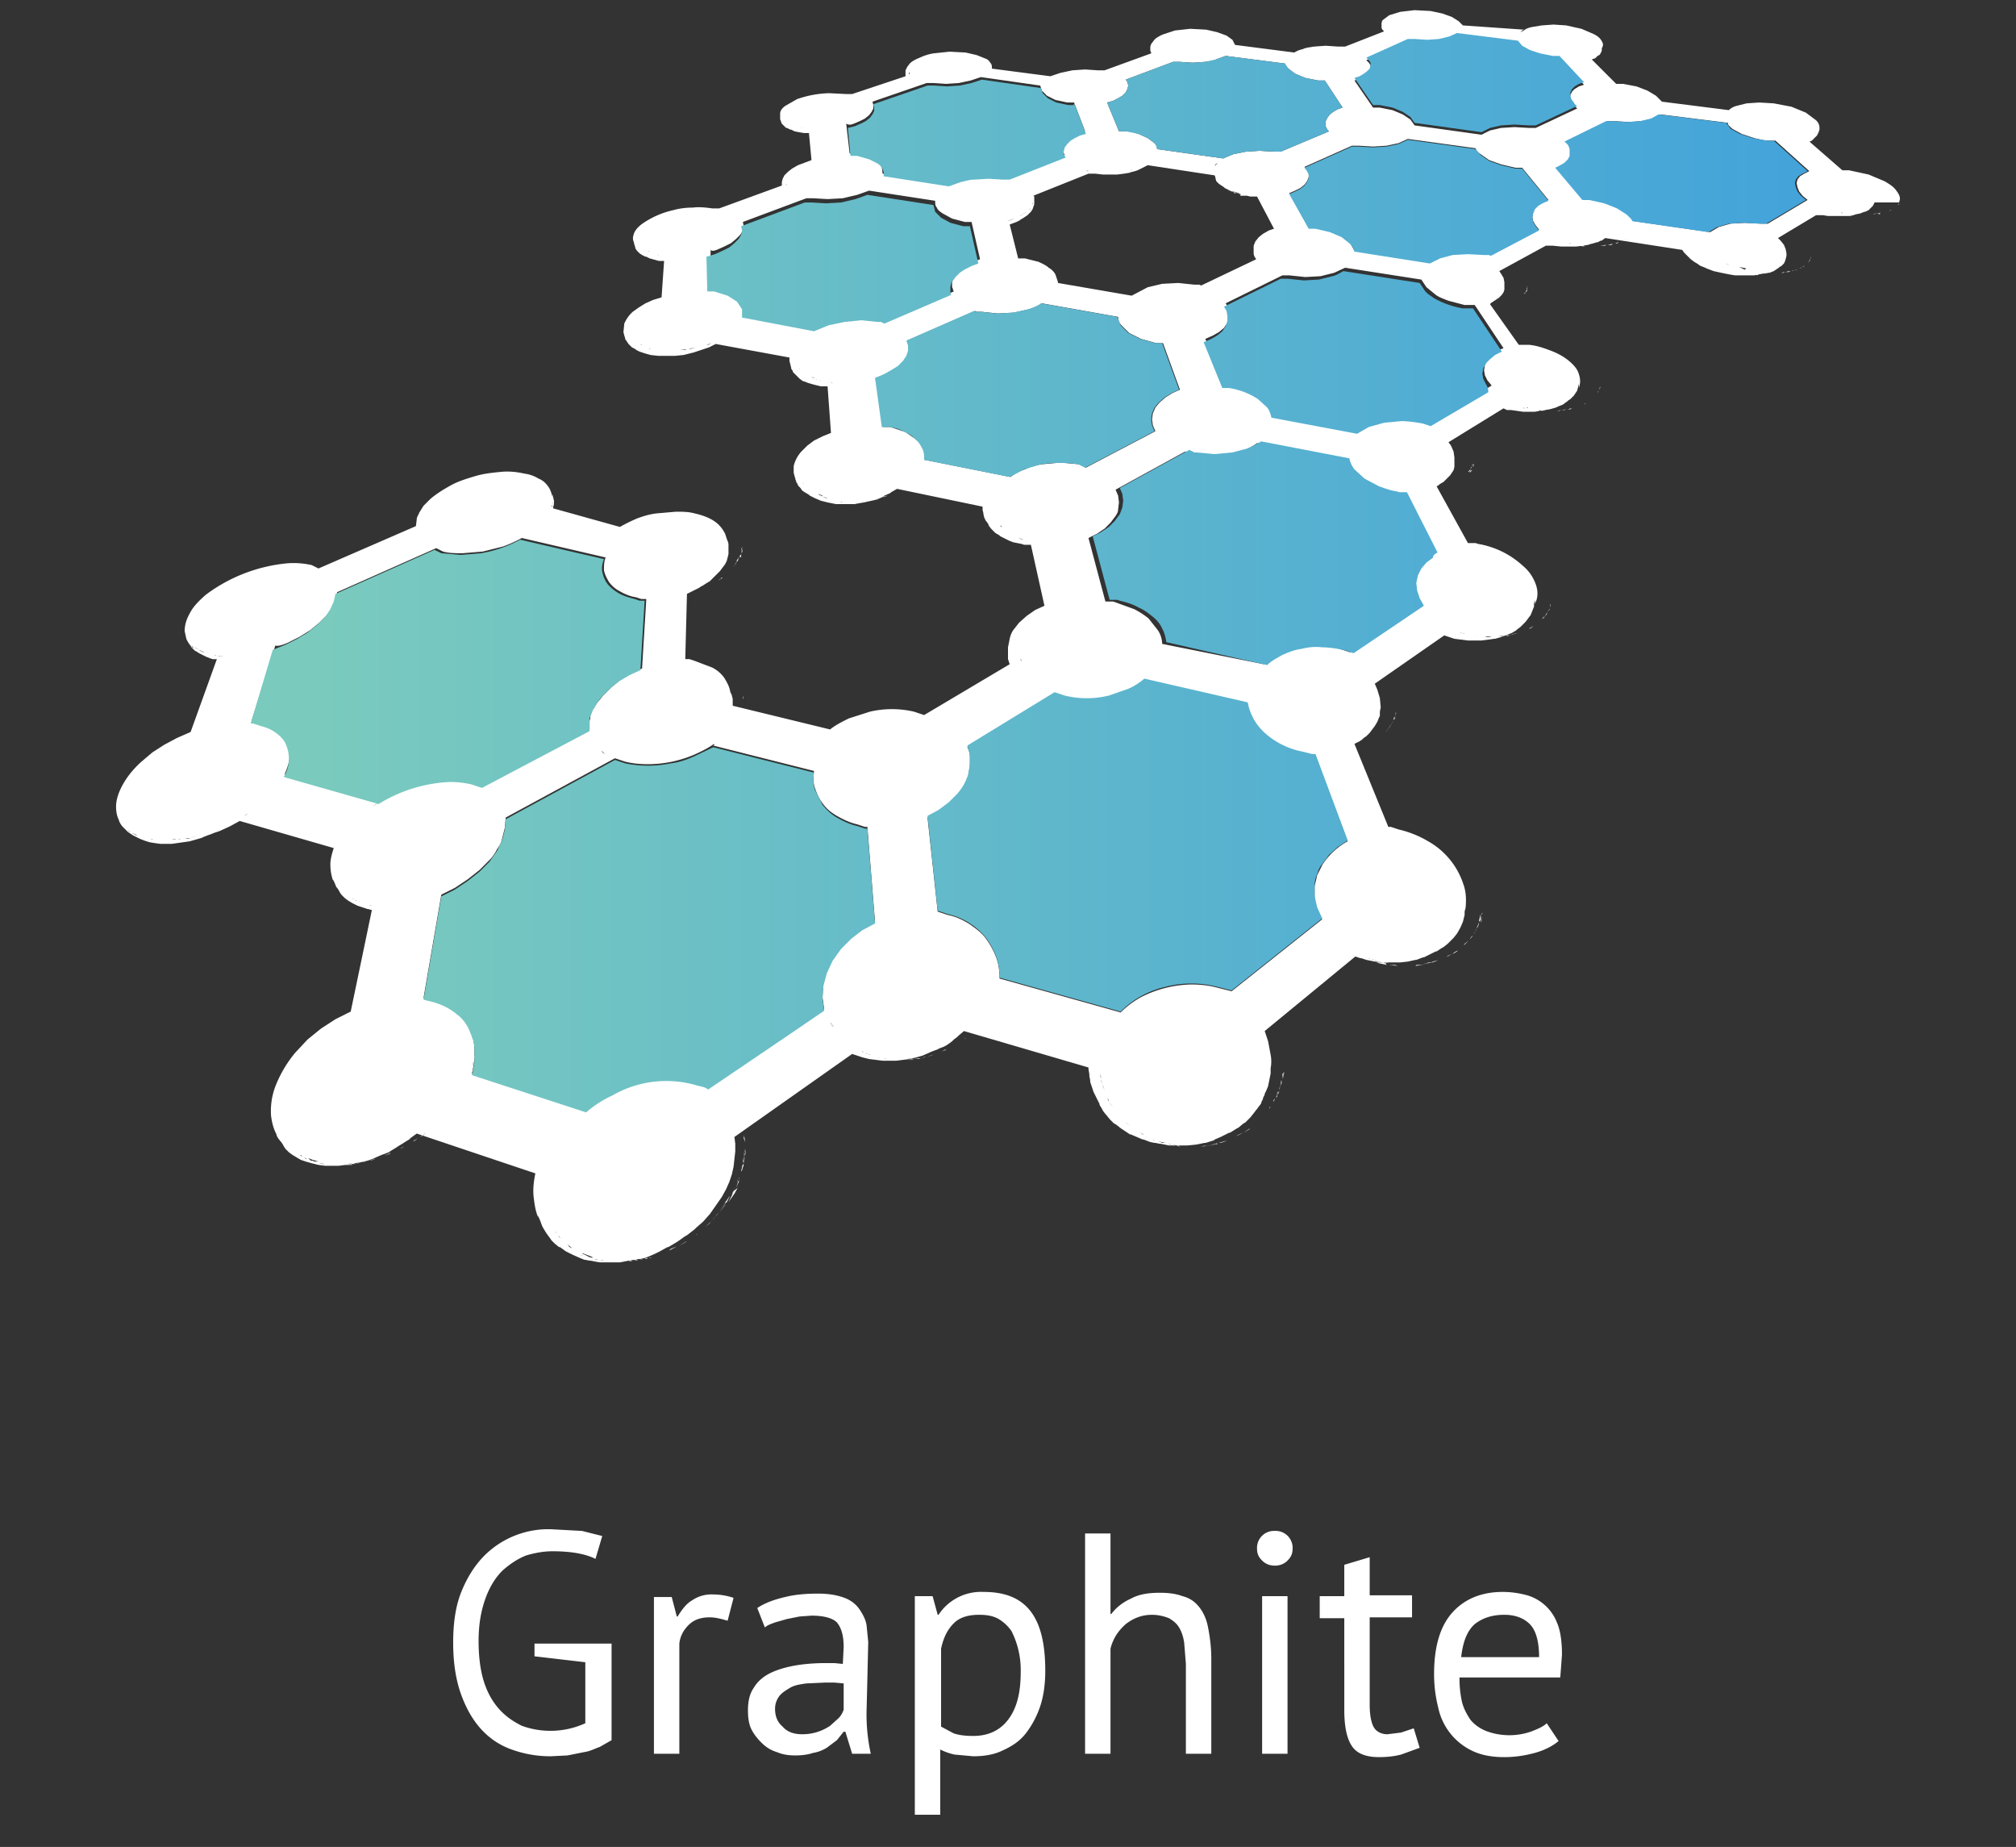 <svg viewBox="0 0 238 218" xmlns="http://www.w3.org/2000/svg"><rect x="0" y="0" width="238" height="218" fill="#333333" stroke="none"/><style>.st0{fill:#fff}</style><path class="st0" d="M21.7 99c.1 0 .1 0 0 0l.4-.1.3-.1-.7.2zm.8-.1l.4-.1.3-.1-.7.2zm101.2-34.7l-.7-.1.7.1zm-1-.1h-.2.4-.2zM21 99.1h.7-.7zm-2.2.1h.6-.6zm-.7-.1h.6-.6zm2.2.1h.7-.7zm-.8 0h.6-.6zM122.1 64h.3-.3zm-81 41.6l-.2-.2.2.2c-.1 0 0 0 0 0zm.4.3l-.4-.3.2.1.2.2zm.5.3l-.5-.3.1.1.4.2zm-1.3-.9l-.2-.2.2.2zM17.5 99h.6-.6zm25.1 7.5l-.5-.2h.1l.2.1.2.1zm.2.1h.4l-.6-.2.2.2zM25.5 98l-.5.2.5-.2zm-2.2.7l.7-.2-.7.2zm.9-.3l.4-.1h.1l-.5.1zm1.5-.5l.2-.1h.1l-.3.1zm14.6 6.9l-.1-.2.1.2zm-13.1-7.6l.2-.1-.2.1zm12.8 7.2l-.1-.2.1.2zM23.5 76.7l.1.1h.1l.2.1h.1a.8.8 0 0 1-.5-.2zm99.3 4.2l.4.2-.4-.2zM22 75.3l.1.3.1.1-.2-.4zm1.4 1.4l-.5-.3.1.1.2.1.2.1zm-.9-.7l-.2-.2.1.1.1.1zm.4.4s.1 0 0 0c.1 0 .1 0 0 0l-.4-.3.1.1.3.2zm98.4 3.2l.3.3-.3-.3zm-94.7-2.1h.8-.8zm94.4 1.7l.2.3-.2-.3zm-94.5-1.7l-.8-.1.8.1zm-.8-.1h.1-.3.2zm6.7-.9zM14.9 97.8l.1.1.1.1.2.1-.4-.3zm2.6 1.2l-.6-.2h.6c-.1.2-.1.2 0 .2z"/><path class="st0" d="M14.9 97.8l-.4-.4.1.1.1.1.1.1.1.1zm1.2.8s.1 0 0 0l.2.1h.4l-.6-.1zm0-.1l-.6-.3.1.1.2.1h.1l.2.1c-.1 0 0 0 0 0zm-1.6-1.1l-.3-.4.1.1.1.1.1.2c-.1-.1 0-.1 0 0zm9.8-11.6c.1 0 .1 0 0 0h.2-.2c.1 0 .1 0 0 0zM24 77c.1 0 .1 0 0 0h.6c-.1.2-.3.1-.6 0zm.7.2h.3-.3zm.5.1H25h.2zm18.1 29.4h.4c-.2.1-.3.1-.4 0zm-18-29.4h.2c-.1.1-.2.1-.2 0zm98 4l.6.3-.6-.3zm-77.9 55.1l.6-.2h.1l-.7.2zm3.4-1.7l.1-.1.4-.3-.5.4zm-1.9 1.1l-.5.2.5-.2zm-2.5 1l.8-.3-.8.3zm74-74.5l.2.2-.2-.2zm-71.2 73.3l.3-.1.2-.1-.5.2zm-3.7 1.4l.5-.1.3-.1-.8.2zm-3.5.5h.8-.8zm-.9-.1h.9-.9zm3.5-.2l.5-.1.3-.1-.8.2zm1-30.4l.2.1h.1l-.3-.1zm-5.3 30.5h.8c-.3.1-.5.1-.8 0zm2.5.2h.8c-.2-.1-.5-.1-.8 0zm27.3 10.2l-.6-.4.2.1.3.2.1.1zm-.8-.5c.1 0 .1 0 0 0l-.5-.4.2.2.1.1h.1l.1.1zm1.4.8c0 .1.1.1 0 0l-.6-.3h.1l.3.1.2.2zm.3.1l.2.1.2.1.2.1.2.1-.8-.3c-.1-.1-.1-.1 0-.1z"/><path class="st0" d="M69.6 148.4s.1 0 0 0l.2.1h.3l-.5-.1zm-2.8-1.7zm-1.1-1.2l-.2-.3v.1l.1.1v.1h.1zm-17.2-10.6l-.5.3.5-.3zm16.7 9.9l-.2-.3v.1l.2.2zm53.1-82.6l-.2-.2.2.2c-.1 0 0 0 0 0zm-51.9 84.2l.1.1.1.1-.2-.2zm-.2-.2l-.3-.4.2.2.1.2zm-24.5-8.8h.2l.3-.1h.2l-.7.1zm-8.2-2.9l-.1-.2v.1l.1.1c-.1 0-.1 0 0 0zM44 118.6l.2-.1-.2.1zm-10.4 16.1l.1.1-.1-.1zm.3.4l.1.1-.1-.1zm-.2-.2c.1 0 .1 0 0 0 .1 0 .1 0 0 0zm87.1-71.2l.2.1.2.1h.1l-.5-.2zm-75.3 43.4l-.9-.1.9.1zm-1.6-.2c.1 0 .1 0 0 0l.3.1-.3-.1zm78-42.9h.3-.3zm-77.4 43s.1 0 0 0h-.2.2c-.1 0-.1 0 0 0zm76.8-43.2c.1.1.1.1 0 0l.2.1h.3l-.5-.1zm-83.8 73.4l.3.1h.4l-.7-.1zm-1.3-.5l-.3-.1h.1l.2.1c-.1 0-.1 0 0 0-.1 0-.1 0 0 0zm84.1-73.2c.1 0 .1 0 0 0l.1.1.2.1h.1l-.4-.2zm-84 73.3l.1.1.1.1.1.1c0-.2-.2-.3-.3-.3zm.4.2c.1 0 .1 0 0 0l.2.1h.2l.2.1h.1l-.7-.2zm-1.6-.9l.2.1.1.1-.3-.2zm.7.5l-.4-.2h.1l.1.1.2.1zm-1.2-.8l-.2-.2.2.2c-.1-.1-.1-.1 0 0-.1-.1-.1-.1 0 0zm.1.1l.3.2-.3-.2zm-.4-.4l-.2-.2.1.1.1.1zm84.6-72.8l-.2-.2.2.2zm.9.6s.1 0 0 0l.1.1h.1l.2.1-.4-.2zm1.9 16.7l.4.4-.4-.4zm-51.1 8.3l.4.4-.4-.4zm-11 7.5l.1.2-.1-.2zM70 87.3l.2.5-.2-.5zm-11.7 6.5l-.2-.2-.1-.1.1.1.2.2zm11.5-7l.1.4-.1-.4zm.4.9l.3.4-.3-.4zm-10.8 7.4l-.1-.2.1.2zm.2.5l-.1-.2.1.2zm-1.1-1.7l.1.1-.1-.1zm-1-.8l.1.1-.1-.1zm1.5 1.4zm12.5-5.4l.5.3-.5-.3zM98 87.5l.1-.1-.1.1zm-.8 1l.4-.6-.4.6zM83.9 69l.3-.2-.3.2zm13.3 19.5zM84.5 68.7l.3-.2-.3.2zm12.3 20.4zM83.6 69.2l-.4.2.4-.2zm12.9 20.6zM77.1 70.6h.8-.8zm20.1 17.9zm-26.2.2l.4.4-.4-.4zm-.8 59.9l.3.1h.2l-.5-.1zm17.6-66v.4-.4zm0-.1zm8.5 7.9zm-56 8.7zm31.8-9.7l.6.3-.6-.3zm-31.4 9zm43.7-10.5l-.2.1.2-.1zm-33 18.2l.9-.3-.9.3zm51.9-8.5l-.9-.1.9.1zm-62.1.1h.1zm46.5-14.3V83v.4zm9.9 36.4l-.2-.7.2.7zM29.4 95.9l.2-.1-.2.1zm47.9-17.7c.1 0 .1 0 0 0 .1 0 .1 0 0 0zM41.8 97.1zm34.7-18.6h.1c0-.1-.1 0-.1 0zm3.7-8.2l.6-.1-.6.1zM79 77.9zm1.1-7.5l-.6.1.6-.1zM41.8 97.1l.6-.6-.6.6zM29.3 96l-.4.3c.1-.2.3-.2.4-.3zM28 85.3zM78.1 78s.1 0 0 0c.1 0 0 0 0 0zM65.3 59v.3-.3zM33.5 91.5zm75.9 5l-.5.2.5-.2zm-65.5-1.3l-.3.2.3-.2s.1 0 0 0l.4-.3-.4.3zm112.6 14l-.4-.6.4.6zm-38.3 6.1zM50.1 63.9l.3.2-.3-.2zm.4.4l.4.2-.4-.2zm-.8-.7l.3.3-.3-.3zm12.6-.6a2 2 0 0 0-.6.4l.6-.4zm14.8 7.6l-.8-.1.8.1zm-26.2-6.1l.5.2-.5-.2zm69.5 13.2zm.1.4l.2.4-.2-.4zM70.4 83l-.1.2.1-.2zm17.3.5zm-17.1-.9s.1 0 0 0l.1-.2-.1.2zm-.6 1.1l.1-.2-.1.2zm-.1.3l-.1.2.1-.2zm-.2.6v.2-.2zm-.1 1.2v-.2.2zm51.3-6.8l-.2-.5.2.5zm-51.3 6.1v.2-.2zm77.8-2.6v.5-.5zM87.2 65.9l.1-.1v-.3c.1.1 0 .2-.1.4zm-.6 1l.1-.2.1-.1.1-.1v-.1l-.3.5zm1-2.5v-.5.5zm-1.8 3.3l.1-.1.1-.1.1-.1-.3.3zm1.8-2.9v-.3l-.1.5.1-.2zm-1.4 2.5l.1-.1.1-.1.1-.1.1-.1-.4.4zm-.9.8l.1-.1.2-.2.1-.1-.4.4zm18.1 29.5h.9-.9zM49.5 63.3l.2.3-.2-.3zm33.6 6.1l-.6.3.6-.3zm4.1-3.5l-.3.5.1-.1.1-.1.1-.3zm.3-.5V65c.1.1 0 .2 0 .4zm-2.7 3.1l.2-.1.2-.2h.1l-.5.3zm37.4 12l.4.3-.4-.3zM65.3 58.9v-.3.3zm7.7 4.7l.2-.2-.2.2zm-7.8-4v-.3.3zm-.1.3l.1-.2v-.1l-.1.3zm0 .1zm6.7 5.2zm.5-.9h.1-.1zm.4-.5zm-.7.9zm-.2.5zm133.5-33.5l.2.1.2.1.2.1.2.1h.1c-.3-.3-.6-.3-.9-.4zm-22.2 16.8h.7-.7zm-2.2-.2s.1 0 0 0h.8c-.3.1-.5 0-.8 0zm-.2 0h.2-.2zm3.1.2h.6-.6zm-3.4-.3h.2-.2zm5.9-.2s.1 0 0 0l.2-.1-.2.1zm-1.9.4s.1 0 0 0h.5-.5zm2.6-.7h.2-.2zm-6.9.4h.2c0 .1-.1.1-.2 0zm-6.6 7.7l.1-.1.1-.1.1-.1c-.2 0-.3.2-.3.3zm.3-.8v-.2c.1 0 0 .1 0 .2zm-.2.4c.1 0 .1 0 0 0l.1-.2V55l-.1.4zm6.2-7.3h.3-.3zm-.6-.2l.6.2-.6-.2zm5.9.4h.2l.2-.1-.4.1zm-3.4.1h.8c-.4.1-.6 0-.8 0zm-2.3-7.6zm1.2 0zm-1.2 0zm-1.1-5.1l.4-.2-.4.2zm.9-.4l.2-.1-.2.1zm-.4.2l.2-.1-.2.1zm9.3 11.5l.1-.1.1-.1-.2.2zm.5-.6l.1-.2v-.1l-.1.3zm-.3.4c.1-.1.1-.1 0 0l.2-.2.1-.1-.3.3zm-.6.5l.3-.2-.3.2zm-.1.1l-.3.2.3-.2zm-5.1 1.1h.6-.7.1zm-9.3 7.6s.1-.1 0 0l.2-.2.1-.1-.3.3zm3.7 19h.7-.7zm-3.6-.3h.2c-.1.1-.2 0-.2 0zm-.3-.1l.2.1h.1l-.3-.1zm.5.2c.1 0 .1 0 0 0h.9-.9zm6-39.8l.1-.1-.1.1zm-1 39.8l.4-.1.3-.1-.7.2zm-5.8-.2l.2.1h.1l-.3-.1zm5 .4h.3l.3-.1h.1l-.7.1zm-5.4-.5l.2.1h.1l-.3-.1zm7.7-.1l.5-.2-.5.2zm-15.8 11l.1-.2.1-.2.1-.2-.3.6zm-.3.5s.1-.1 0 0l.2-.3.1-.2-.3.5zm.8-1.5v-.3.3zm6.9-10.2l.7.3-.7-.3zm1.3-17.9l.1-.1.1-.1-.2.2zM164.5 85l.1-.1v-.3l-.1.4zm6.9-27.6l.4-.2-.4.2zm0 0zm3.1 17.6h.8c-.3.1-.6.1-.8 0-.1 0-.1 0 0 0zm-2.1-18.1l.2-.2-.2.2zm-.5.2l.3-.2-.3.2zm.8-.5l.2-.2-.2.2zm2.7 18.5h.6-.8.2zm5.1-.9l.4-.2.1-.1c-.2.2-.3.3-.5.3zm2.2-1.9l.1-.1.1-.1.1-.1-.3.3zm-6.5 2.9h.6-.8.2zm5.9-2.1l.2-.2.1-.2-.3.4zm.3-.4l.1-.1.1-.2.1-.2-.3.5zm-.9.9l-.4.3.4-.3zm.1-.1l.4-.3-.4.3zm9.8-45c.1 0 .1 0 0 0 .1 0 0 0 0 0zm22.3 2.1l.1-.2v-.1l-.1.3zm2.5-5.7l1.1.3-1.1-.3zm-4.9 7.1s.1 0 0 0l-.5.1h.3l.2-.1zm6-6.9c.1 0 .1.1 0 0h.2c0 .1-.1.1-.2 0zm.6.1c.1 0 .1.1 0 0h.2c0 .1-.1.1-.2 0zm-.4 0h.2-.2zm.2 0h.2-.2zm-4.4 5.9c.1 0 .1 0 0 0l.1-.1.1-.1-.2.2zm-1.1.7l-.3.1h.1l.2-.1zm-.7.2h.3-.3zm1.1-.4l-.3.1.3-.1zm6.1-6.3l-.6-.1h.5l.1.1zm-5.1 5.5l.1-.2-.1.2zm-.7.7l.1-.1-.2.1h.1c-.1 0-.1 0 0 0zm.1-.1c0-.1.1-.1 0 0 .1-.1.1-.1 0 0l.1-.1.1-.1-.2.2zm10.5-6.7l-.2.1.2-.1zm-.8.3l.1-.1-.1.1c-.1.1-.1.1 0 0zm.5-.2l-.3.1.3-.1c-.1.1 0 0 0 0zm.6-.4l-.2.2.2-.2zm.2-.2l-.2.2.2-.2zm.2-.2l-.1.2v-.1l.1-.1c-.1 0 0 0 0 0zm-2.7 1.3s.1 0 0 0h-.4.4c-.1 0 0 0 0 0zm-1 .1h-.6.6zm-.5 0h-.6.6zm-40.4 9.5c.1 0 .1 0 0 0l.2-.2-.2.2zm42-9.6s.1 0 0 0h.4c-.1-.1-.2 0-.4 0zm.6-.1l.2-.1-.2.1zm-2.8.2h-.6.6c-.1 0-.1 0 0 0-.1 0 0 0 0 0zm1.6 0s.1 0 0 0h-.4.4c-.1 0-.1 0 0 0-.1 0 0 0 0 0zm-35 3.5s.1 0 0 0h.2-.2zm.2 0h.8c-.2.1-.5.1-.8 0zm1.9.2h.9-.9zm22.6 3c.1 0 .1 0 0 0l-.4.1h.2l.2-.1zm-20-3.4h.2l.2-.1-.4.1zm-1.7.3h.9-.9zm.8-.1h.4l.2-.1-.6.1zm-9.6 5.3l.1-.1v-.2l-.1.3zm-16.6 52.2l.1-.1.2-.2.1-.1-.4.4zm16.3-51.7l.1-.1.1-.1.1-.1.1-.1v-.1l-.2.3-.2.2zm5.8-5.9c.1 0 .1.1 0 0h.2c0 .1-.1.1-.2 0zm-5.4 5.1v-.1c.1 0 0 .1 0 .1zm5-5.2h.2c-.1.1-.2.1-.2 0zm.2.1h.2-.2zm1.7.2h.7-.7zm21.3 3.2h-.6.6c-.1 0-.1 0 0 0-.1 0-.1 0 0 0zm-.7 0l-.6-.1h.6c-.1.1-.1.1 0 .1zm-1.5-.3h1-1c-.1 0-.1 0 0 0zm2.8.4h-.6.6c-.1 0-.1 0 0 0zm-17.2-4c.1-.1.1-.1 0 0 .1-.1 0-.1 0 0zm18.3 3.9s.1 0 0 0h-.5.5zm-.5 0h-.6.6zm-91.8 29.6c-.1 0-.1 0 0 0zm85-31.2zm-.8-.6zm1.4.9l-.1-.1.1.1zm1 .5l.8.3-.8-.3zm-.8-.3l.3.1.3.1-.6-.2zM78.6 147.8l-.2.1.2-.1zm29.3-22.8h.8c-.3-.1-.5 0-.8 0zm-.8.1h.8c-.3-.1-.5 0-.8 0zm-.8 0h.8-.8zm-.8 0h.9-.9zm4.8-.6l.7-.3-.7.3zm-.8.2l.4-.1.3-.1-.7.2zm-.8.2l.4-.1.3-.1-.7.2zm-4.8-.1l.3.1h.4l-.7-.1zm-1.5-.4s.1 0 0 0l.2.1h.1l-.3-.1zm.4.1h.4c-.2.1-.3.1-.4 0zm-.7-.2l.2.1h.1l-.3-.1zm1 .3l.2.1h.2l.2.1h.1l-.7-.2zm-1.3-.5l.2.1.1.1-.3-.2zm31.1 8.4l.1.1.4.3-.5-.4zm-21.7-8.4l.4-.2h.1l-.5.2zm19 4.2l.2.5-.2-.6v.1zm.7 1.7l-.3-.5.1.1.2.4zm-.4-1l.1.3-.2-.5v.1l.1.1zm.6 1.3l.3.4a2 2 0 0 0-.4-.6l.1.2zm.3.5l.1.1.2.3-.3-.4zm1.1 1.2l.4.4-.5-.5.1.1c-.1-.1-.1-.1 0 0-.1 0-.1 0 0 0zm-.2-.2l-.4-.5.4.5zm-2.4-5.2v.3l.1.3-.1-.6zm-16-4c.1 0 .1-.1 0 0l.4-.3-.4.3zm-1.2.8l.2-.1.2-.1-.4.2zm-.7.4l.4-.2-.4.2zm1.7-1l-.4.3.4-.3zm16.1 3.4v.4c.1-.1 0-.3 0-.4zm33.5-39.5l.2-.2-.2.2zM104.7 125h.7-.7zm-28.1 23.5h.1l.3-.1-.4.1zm-.5.1h.4c-.2-.1-.3 0-.4 0zm-.7.1s.1 0 0 0l.4-.1h.1l-.5.1zm1.8-.4l.5-.2-.5.2zm1.8-.7l.2-.1.7-.3-.9.4zm-4.2 1.2l.4-.1h.2l-.6.1zm-4.1-.1l.3.1h.2l-.5-.1zm2.9.2h.5-.5zm27.4-25.2l.8.4-.8-.4zm-28.6 25.2h.5-.5zm-1.1-.1h.6-.6zm.5.1h.6-.6zm1.2.1h.5-.5zm7.1-1.9l.8-.5.2-.1-1 .6zm-5.9 1.8h.5-.5zm13.5-11.5l-.2.9.1-.2.1-.3.1-.3-.1-.1zm-.5 1.7s.1 0 0 0l.1-.3.1-.3.1-.3-.3.9zm.5-1.8s.1 0 0 0l.1-.3v-.6l-.1.9zm.2-2.4v.7-.7zm0 1v-.3l-.1.9v-.3l.1-.3zm-.1-1.8v-.1l.1.8v-.5l-.1-.2zm-1 6l.1-.3.1-.3.1-.2v-.1l-.3.9zm-1.9 3l.2-.3.2-.3.2-.3.1-.1-.7 1zm-1.6 1.7l.4-.4.3-.3.1-.1-.8.8zm.8-.8l.2-.2.3-.3.3-.3-.8.8zm-2.1 1.8zm3.8-3.9l.1-.2.1-.2.1-.2.1-.2-.7 1 .3-.2zm-3.6 3.8c.1 0 .1-.1 0 0l.9-.7-.9.7zm4.2-4.7l.1-.1.1-.3.1-.3.1-.2-.4.9zm43.7-13.1l-.1-.5v.2l.1.3zm38.8-14.3h.1l.3-.1.3-.1a4 4 0 0 0-.7.2zm-.9.2l.4-.1.4-.1h.2l-1 .2zm5.9-3.5l.1-.2.2-.3.1-.2-.4.7zm-2.4 2.3l.5-.3.1-.1a2 2 0 0 0-.6.4zm2-1.7l.2-.3.2-.2-.4.5zm-2.7 2l.2-.1.5-.3-.7.4zm-6.8.9h.9-.9zm6.5-.8l-.6.3.6-.3zm-9 .1l.2.1h.1l-.3-.1zm.4.1l.2.1h.1l-.3-.1zm-1.3-.5l.9.4-.9-.4zm2.3.8s.1 0 0 0h.4l.2.1h.4c-.3.1-.6 0-1-.1zm-.7-.2s.1 0 0 0l.2.1h.1l-.3-.1zM151 128.7l.1-.2.1-.2-.2.4zm11.6-15.3h.4c-.2.1-.3.1-.4 0zm1.3-15.5zm-2.3-10zm0 0l.5-.3-.5.3zm1.2-.8l.3-.2-.3.2zm-.5.4l.3-.2-.3.2zm2.9 26.4h.6-1 .4zm9.5-5.2l.1-.2v-.6l-.2.8c.1.1.1.1.1 0zm-1.8 2.8l.5-.5-.5.5zm1.4-1.9l.1-.2.1-.2.1-.2v-.1c0 .2-.1.5-.3.7zm-40.2 23.8l-.6-.4.1.1.5.3zm33.1-19.5h.8l-.9.1.1-.1zm-1 0h.9-1 .1zm6.5-2.3l-.5.4.5-.4zm2.2-3.6v-.2c.1 0 0 .1 0 .2zm-35.4 27.3h.6-.6zm-.6-.1h.6-.6zm1.1.1h.5-.5zm-1.7-.2c.1 0 .1 0 0 0l.3.1h.2l-.5-.1zm3.4.2h1-1zm-.5.1h.5-.5zm-.6 0h.5-.5zm-6.4-2l.3.2.3.2h.1l-.7-.4zm1.4.8c.1.1.1.1 0 0l.4.2.3.1h.1c-.3 0-.5-.1-.8-.3zm-.7-.3l.2.1.3.2.2.1-.7-.4zm2.9 1.1s.1 0 0 0l.3.1h.2l-.5-.1zm5 .2l.4-.1.4-.1.2-.1-1 .3zm-6.4-.6l.2.1.2.1.2.1.2.1.2.1-1-.5zm.8.3h.5-.5zm12.6-4l.1-.2.1-.1-.2.3zm.8-1.3l.2-.3v-.1l-.2.4zm.5-1.4c.1 0 .1 0 0 0 .1-.1.1-.1 0 0l.1-.3v-.4c.1.2 0 .5-.1.7zm-1 2.3l.2-.3-.2.3zm.2-.4l.1-.3.1-.1-.2.4zm1.2-3.5l-.1.8v-.6l.1-.2zm-.7 2.6l.1-.1.1-.2v-.1l-.2.4zm-6.9 5.7h.1l.4-.1.4-.1-.9.2zm2-.8l.2-.1.6-.3a3 3 0 0 1-.8.4zm.9-.4l.6-.4.1-.1-.7.5zm-1.9.9l.7-.3-.7.3zm4.6-3.3l.2-.3-.2.3zm-1.1 1.1c.1 0 .1 0 0 0zm-.1.2l-.6.5.6-.5zm-53-75.1l.3.3-.3-.3zm-45 76.2a3 3 0 0 1-.7.5l.7-.5zM97.7 120l.2.5-.2-.5zm.4.7l.3.5a.5.5 0 0 1-.3-.5zm41.7-80.2h-.5.5zm.1 0l.6-.1-.6.1zm.6-.1l.5-.1-.5.1zm-42.1 81l.5.6-.5-.6zm1.9 1.9l.7.4-.7-.4zm40.2-77.6zM99 122.1l.4.4-.4-.4zm9.9-14.7c-.1 0-.1 0 0 0-.1 0-.1 0 0 0zm-9.3 15.3l.4.4-.4-.4zM65.5 136zm-.2.4zM138 40.6h.6-.6zm-72.2 94.8zm-.9 2zm.1-.4s.1-.1 0 0c.1-.1 0 0 0 0zm1-2c.1-.1.1-.1 0 0 .1-.1.1-.1 0 0zm.4-.6zm-10.8-7.7zm12.9 5.2s.1 0 0 0c.1 0 0 0 0 0zm-17.3 1l-.1.1.1-.1zm15.8.6c.1 0 .1 0 0 0 .1 0 .1 0 0 0zm1.2-1.3l-.4.4-.4.5.4-.5.4-.4zM86 39.5l-.2.1.2-.1zm33 23.4l.1.1.1.1-.2-.2zM80.4 34.5s.1 0 0 0c.1 0 0 0 0 0zm14.2 9.3l.1.1-.1-.1zm64.5 68l.5.3-.5-.3zm-.7-.6l.5.4-.5-.4zm-39-48.1l.2.1-.2-.1zm40.5 49.2l.7.4-.7-.4zM94.1 41zm-7.7-1.8l.4-.3c-.2 0-.3.2-.4.3zm-.4.3l.4-.3-.4.3zm-6.2-4.9c.1 0 .1 0 0 0 .1 0 .1 0 0 0zm1.5-4.3l.6-.1-.6.1zm49.2 92.1zm1.2-2.1l-.3.5-.5.8-.3.6.2-.5v-.1l.3-.5.2-.3.4-.5zm-1.5 2.9zm-22.5-26.1l-.6.2.6-.2zm-3.4.6h.8c-.3-.1-.5 0-.8 0zm53.3 12.9l.6.5-.6-.5zm-42.5 11l-.6.5.6-.5zm42-11.6l.4.4-.4-.4zm-.5-.7l.3.4-.3-.4zm-48.7-12.2l.5-.2-.5.2zm9.8-35.5l-.2-.2.1.1.1.1zm-12.3-23.1l.1.1-.1-.1-.1-.1.1.1zm68.7-21.7zm-57.5 13.9c-.1 0-.1 0 0 0-.1 0-.1 0 0 0zm-9.7 9c.1.1.1.1 0 0 .1.1.1.1 0 0 .1.1.1.1 0 0zm-61.4 67.4h.9-.9zm60.2-68.4l.1.1h.1l-.2-.1zm.4.2l.2.1-.2-.1zm68.4-22.7zm-16.4.4c.1 0 .1 0 0 0 .1 0 .1 0 0 0zm-51.3 23l-.1-.2.1.2zm12.9-13.8l-.8.3.4-.1.4-.2zm54.6-9.4l-.1.1.1-.1.1-.1v-.1l-.1.2zm-16.7-.1l.1.1-.1-.1zm-.3-.2l.2.1-.2-.1zm-39.4 10.3l1-.3-1 .3zm.1 31.1zm18.8-6.3l-.2-.3.2.3zm-19.6 8zm.5-1.3zM138 40.6h-.6.6zm-23.4-4.1l.5.2a.8.8 0 0 0-.5-.2zm-.4-.2l.4.2-.4-.2zm-1.1-.7l.3.2c-.2 0-.3-.1-.3-.2zm.3.3l.3.2-.3-.2zm-.4-.3l-.2-.2.2.2zm-.4-.5l.1.2-.1-.2zm-6.2 4.1l.1.1.1.1-.2-.2zM183 71.7v-.4c.1.1 0 .3 0 .4zm-44.5-19.2l.3.2-.3-.2zm-64.2 10l-.6.4-.4.4.2-.2.2-.2.6-.4c-.1 0 0 0 0 0l.6-.4-.6.4zm99.8-45.7zm-35.1 36l.5.2-.5-.2zM179.6 4l-.2.2-.1.1.1-.1.2-.2.2-.1-.2.1zm-129 102.4l.6-.2-.6.2zm-4.2.7l.8-.1-.8.1zM64.7 138zm124.1-92l.1-.2v-.2l-.1.4zm.2-40.1c0-.1.1-.1 0 0 .1-.1.1-.1 0 0l.1-.1-.1.1zm-14.5 30.4h.6-.6zm0 0h-.6.6zm-.4-19.2v.2-.2zm-6.4 15.8l.1.3-.1-.3zm-7.6-20.3zm-9.4 19.8l.5.1-.5-.1zm-13.5 19.2l.3.2-.3-.2zm-.3-.3l.2.2-.2-.2zm.7.6l.4.3-.4-.3zm.4.4l.3.2-.3-.2zm-9 18.5zM81 34.4h.1zm62.9-12.7zM131 20.4h.5-.8.3zm12.4-.8c.1-.1.1-.1 0 0l.1-.2.2-.2-.2.2-.1.2zm0 1.6zm-14.3-5.7l-.4.1.3-.1c0 .1 0 .1.1 0zm1.6-.1h.4-.4zm-1 .1h.4c-.2-.1-.3-.1-.4 0zm13.5 4.4s.1 0 0 0c.1 0 0 0 0 0zm16.5 10.8l-.1.2.1-.2zm-15.9-11.5zm4.3 11.7l.2.2-.2-.2zm.3.3l.2.2-.2-.2zm1 .7l.3.1-.3-.1zm.9.4l.4.1-.4-.1zm-1.7-.9l.2.2-.2-.2zm.4.2l.3.2-.3-.2zm-1-8.5h.5-.5zm0 0h-.1.1zm-2.1-.4h.5l-.8-.2.2.1.1.1zm5.4.2l.4-.1-.4.1zm-.1 0l-.8.1.8-.1zm-2.6.2h.5-.5zm-16.7-2.7h.6l-.8.1h.1l.1-.1zm2.2-.5l.4-.2-.4.2zm.6-.2l.6-.3-.6.3zm-1.3.4h.2l.3-.1-.5.1zm-12.7 5.2l-.3.2.1-.1.2-.1zm.3-.2l-.3.2h.1l.2-.2zm.2-.2l-.2.2.2-.2c-.1.1 0 .1 0 0zm11.7-4.7h.2l-.6.1h.2l.2-.1zm11.7 2zm3 .9h-.2.2zm-2.5-.6h-.1c.1-.1.1 0 .1 0zm2.7 8.1zm0-7.5h-.2.2zm-.5-.1s.1 0 0 0c.1 0 .1 0 0 0h-.1.1zm-.6-.1h.6l-.8-.2h.1l.1.2zm-18.2-2.7h-.2c0-.1.1-.1.2 0-.1 0-.1 0 0 0zm-8.7 5.6l.2-.1-.2.1zm8.8-5.6h-.1.1zm-.8-.2l.5.1-.5-.1zm1 .2h-.1.1zm.4.1h1.3l-1.7-.1.4.1c-.1 0 0 0 0 0z"/><path class="st0" d="M128.9 20.2c0 .1.1.1 0 0h.2c-.1.1-.2.1-.2 0zm-1.4-.3l.3.1-.3-.1zm-6.2 5l.1-.1.1-.1v-.1l-.2.3zm-.9.6l-.2.1.2-.1zm1.1-.9s.1-.1 0 0l.1-.2v-.1l-.1.3zm.3-.5v-.3.3zm.1-.2v-.1.1zm-.2.5l.1-.1v-.1l-.1.2zm46.4 47.5l-.3-.4.3.4zm2.8-7.1h.1-.1zm9.9-44.9h-1.1 1.1zm-4.2 26.7l.3.2-.3-.2zm12-32.7l.4.1-.4-.1zm-14.4 3.4l.1.2-.1-.2zm-15 36.3l.1.4-.1-.4zm-7-47zm14.6 51.6h-.7.7zm-7.6-5zm-19.6-.2l.6.2-.6-.2zm20.2-1.4zm-.2.4zm-56.1-30l.3-.2-.3.2zm.4-.4l-.2.2.2-.2zm64.7 50.9l.3.3-.3-.3zm-58.4-48.8h.1zm.2-.3zm26.4-16.7s.1 0 0 0c.1 0 0 0 0 0zM98.3 18.4zm5.6 3.2l.2-.2-.2.2zm6.5 1.8zm31.3 22zm-3.9-38.3l.3.1-.3-.1zm-26.5 15.3zm-.8.8zm.5-.5zM132 37v.1-.1zm36.2 35.1l.3.3-.3-.3zm-36.1-35.3v-.1.1zm1.1-1.6zm0 0zm35-3.8zm-.2.3zm-50.3-1.2zm14.7 5.5l.2-.3.3-.3.1-.1-.1.1-.3.3-.2.3zm15.2-6.1zm20.1 2.7v.2-.2zm-35.5 3.7zm15.3 44.9v.1-.1zm-.1.6v.1-.1zm.9-2.2l-.1.2.1-.2.4-.5-.4.5zm12.2 8.8l.4-.1-.4.1zm-1.8.5l.6-.1-.6.1zm.5-35.5v.2-.2zm7.6 4.8h.7-.7zm-40.8 13s.1 0 0 0c.1 0 0 0 0 0zm33.8-40.8l-.1.3.1-.3zM99.7 45.2h.6-.6zm12.5-11.5l.1-.3-.1.3zm0 .4v-.3.3zm.2-.9l-.1.2.1-.2.1-.1-.1.1zm.1-.2l.2-.3c-.1 0-.2.1-.2.3zm-37-4.4l-.1-.2.1.2zm6.4 1.6l.5-.1-.5.1zm30.3 4.3v-.2.2zM94.6 23.3l.4.1-.4-.1zm-19.1 5.4l.1.2-.1-.2zm17.3-6.8l-.1-.2v.1l.1.1zm.1.3l-.1-.2.1.2zm19.6 12.9l-.2-.3.2.3zm-.1-.3l-.1-.2.1.2c-.1 0 0 0 0 0zm-9.8-12.2l-.2.1.2-.1zm-24 7.6c.1 0 .1 0 0 0h.1-.1zm-.2 0s.1 0 0 0h.2-.2zm.4.1h.1-.1zm-4.5 8.8l.1.2-.1-.2zm0 .3c.1 0 .1 0 0 0 .1 0 .1 0 0 0zm.1 0l.1.2-.1-.2zm3.9-9.2h.2-.2zm-1-.3h.4c-.1.1-.3.1-.4 0zm-.9-.4l-.2-.1h.1l.1.1zm-.3-.2l-.2-.2h.1l.1.2zm1.7.8h.5-.5zm-1-.4l-.3-.2.1.1h.1l.1.1zm.4.2a.8.8 0 0 1-.4-.2h.1l.1.1.2.1zm-1.4-.8l-.2-.2.2.2zm18.1-14.3l-.3-.1h.1l.2.1zm-1.4-1.2v.1-.1zm0 .2l.1.1-.1-.1zm.8.7l-.2-.1.2.1c-.1 0-.1 0 0 0-.1 0-.1 0 0 0zm0 0l.3.1-.3-.1zm33-2.2h.2-.4.2zm-33.3 2l-.1-.1.1.1c-.1-.1-.1 0 0 0-.1 0-.1 0 0 0zm-.2-.2l-.1-.1.1.1c-.1-.1-.1-.1 0 0-.1 0-.1 0 0 0zm34.1-1.7h-.2c.1-.1.1-.1.2 0zm-19.8-4v.1c.1 0 0-.1 0-.1zm.1.2zm1.8 1.2l.4.1-.4-.1zm17.7 2.5h-.2.2zm1.2.1h-1 1zM74.7 40l-.2-.3.2.3zm19.6-16.8l.3.1-.3-.1zm-.7-.4l.2.1-.2-.1zm3.4-7.5h-1 1zm-3.9 7.1l.1.1-.1-.1zm-.1-.2l.1.1-.1-.1zm2.8-7h.1-.1zm-2.5 7.4l.2.2-.2-.2zm.7.4l.2.1-.2-.1zm.7-7.9s.1 0 0 0l-.4-.1h.2l.2.1c-.1-.1 0-.1 0 0zm-.7-.3h.3-.3zm.8.3h.5-.5zm.6.1s.1 0 0 0h.1-.1zm.2 0c.1 0 .1 0 0 0h.1-.1zm-.3 0h.1-.1zM76.7 41s.1 0 0 0l-.4-.1h.2l.2.1zm19.8 17.4l-.4-.3h.1l.1.1.2.2zm1.1-13.3h.2-.2zm50.1-14.8v-.1.1zM97.8 58.9h.6-.6zm.6.1s.1 0 0 0h.6-.6zm-.8-.2c.1 0 .1 0 0 0l-.5-.2.2.1.2.1h.1zm-1-.4l.1.1h.2l.2.1a.8.8 0 0 1-.5-.2zm-1.5-1.1l.1.1-.3-.3.2.2c-.1-.1-.1-.1 0 0zm3.2-12.1h-.1c0-.1 0-.1.1 0zM94.9 57l-.1-.2.1.2c-.1-.1-.1-.1 0 0-.1-.1-.1 0 0 0zm3-11.9h.2-.2zm1.1.1h-.6.6zm-4.5 11.1l-.1-.3.1.3zm.1.3c.1 0 .1.1 0 0l-.1-.3.1.3zm1.1 1.2l.3.2-.3-.2zm10.4.2s.1 0 0 0l.1-.1-.1.1zm-.8.4l.1-.1-.1.1zm-1.1.3l.2-.1.4-.1-.6.2zm13 1.8v.1l-.1-.3v.1l.1.1zm.2.5l-.1-.2.1.2c-.1-.1-.1-.1 0 0-.1 0 0 0 0 0zm-14.5-2l.3-.1.3-.1.3-.1-.9.3zm14.2 1v.2-.2zm-15.3-.8h.5-.5zm-1.7 0h.6-.6zm.6 0h.6-.6zm-1.2 0h.6-.6zm1.7 0c.1 0 .1 0 0 0h.6-.6zm1.2-.1h.6-.6zm-3.4 0h.6-.6zM75.8 40.7l-.3-.2.2.1.1.1c-.1-.1-.1 0 0 0zm4.5.6h1.1-1.1zm-1 .1s.1 0 0 0h1.1-1.1zm-1-.1h1.1-1.1zm3-.1h.6l.3-.1-.9.1zm2.9-.8c.1 0 .1 0 0 0l.8-.4-.8.4zm9.7 2.4zM82.5 41l.2-.1.3-.1-.5.2zm14.9 4h.2c0 .1-.1 0-.2 0zm-20-3.8h.8c-.2.1-.5 0-.8 0zm-2.2-.9l.1.1-.2-.2.1.1zm1.1.6l-.4-.2h.1l.2.1.1.1c-.1 0-.1 0 0 0zm-1.4-.8l.1.1-.1-.1c-.1-.1-.1-.1 0 0-.1-.1-.1 0 0 0zm1.9 1h.6-.6zm30.6-32.2l-.1-.2.1.2zm-24 31.8h.1l.4-.2-.5.2zm12.7 4l-.4-.1.1.1h.1c.1-.1.1-.1.2 0-.1-.1 0-.1 0 0zm-2.3-2.1zm2.3 2.1h.1l.2.1h.1l-.4-.1zm-.9-.5l.1.1-.1-.1zm1.8.7c.1.1.1.1 0 0h.4c-.1.1-.3.1-.4 0zm-.5-.1h.5-.5zm-.9-.3c.1 0 .1 0 0 0 .1 0 .1 0 0 0 .1 0 .1 0 0 0zm-1.1-.8l-.1-.1.1.1c-.1-.1-.1-.1 0 0zm-.4-.5v.1zm1.2 1.1s.1 0 0 0c.1 0 0 0 0 0zm-.3-.2l-.2-.1.2.1c-.1 0 0 0 0 0zm-.8-.7c0-.1-.1-.1 0 0-.1-.1 0-.1 0 0zm29.2-34.1zm90.9 6.5l-.1.1.1-.1c-.1 0-.1 0 0 0-.1 0 0 0 0 0zm.2-.4c.1 0 .1 0 0 0 .1 0 .1-.1 0 0l.1-.1v-.1l-.1.2zm-.1.2l-.1.2.1-.2c-.1.1-.1.1 0 0-.1.1 0 .1 0 0zm.1-.2l-.1.2.1-.2zm-.9.8l-.3.1.3-.1zm.3-.2l.1-.1-.1.1zm0 .1l-.2.1.2-.1c-.1 0-.1 0 0 0-.1 0-.1 0 0 0zm-3.2.6h-1.1 1.1zm1 0l.4-.1-.4.1zm.5-.1l.3-.1-.3.1zM188.3 6.5l.1-.1-.1.1zm.5-.3c0-.1.1-.1 0 0l.1-.1-.1.1zM214 23.9l.1.1-.1-.1zM188.5 6.4l.1-.1-.1.1zm.1-.1s.1 0 0 0l.1-.1-.1.1zm-.4.3l-.2.1.2-.1zm-4.6 12.9l-.3.1.3-.1zM188.9 6s.1 0 0 0l.1-.1-.1.1zm14.8 7.1c.1-.1.1-.1 0 0 .1-.1.1-.1 0 0 .1-.1.1-.1 0 0 .1-.1.1-.1 0 0zm-7.5-.2zM189 14l.5.1-.5-.1zm14.7-.8h-.1zm-.2.3zm-15.6-6.8l-.3.1.3-.1zm-64.2 57.5h.7-.7zm32.4 24.9h.8-.8zm2.6-.2l-.7.1.7-.1zm1.1 9.9l-.1.1.1-.1zM171 74l.6.3-.6-.3zm-10 14.2l.3-.1-.3.1zm-62-43h.6-.6zm25.4 19h.7-.7zm-24.1-19l.6-.1-.6.1zm70.1 28.5l.4.2-.4-.2zm-53-12.6l.1.2-.1-.2zm75.4-33.6l.1-.2-.1.2zm.2-.4l-.1.2.1-.2zm8.8 2.6s-.1-.1 0 0c-.1-.1 0 0 0 0zm-32.1 43.6l.5.3-.5-.3zm31.6-45.4v.1-.1zm14.1-3.3l.2.1-.2-.1zm-31.9 3.6l.1.1-.1-.1zm-5.4 19.3l.4.2-.4-.2zm.6.2l.5.2-.5-.2zm-1.2-.6l.5.2-.5-.2zm-.4-.2l.4.3-.4-.3zm2.2-42.6zm-22.1 5.4h-1 1zm-12-3.3l-.1.1.1-.1zm-9.3-.8zm9.3.8l.1-.1-.1.1zm7.2.1zm-.5.4zm0 0l.1-.1.1-.1-.1.1-.1.1zM116.4 9l.2-.2-.2.2zm-9-.1l.1.1-.1-.1zm15.7.8zm-14.4 0l.3.1-.3-.1zm8.4-1.3c-.1 0-.1.1 0 0-.1.1-.1 0 0 0zm5.8 1.5zm.2-.2zm64.5-2.9zm-64.7 3.3zm-6.2-1.3l.1-.1-.1.1zm.4-.4l.1-.2-.1.2zM163.9 4s.1.1 0 0c.1.1 0 0 0 0zm8.4.2l.2-.1-.2.1zm6.9.7V5v-.1zm.1-.6zm5.9 2.8h-1 1zm-10.7 9s.1 0 0 0c.1 0 0 0 0 0zm-9-11.4l.3.1-.3-.1zm13.7-.2zm-71.6 4.6l.1.1-.1-.1zM172.5 4l.1-.2-.1.2zm-9.3-.7zm-36.9 9zm33.6-3l2.2 3.2zM130.7 12l1.4 3.4zm44 4l-.1.1.1-.1.2-.2-.2.2zm-38.1 1.6l7.8 1.2zm14.5.5l5.6-2.4zm32.5 1.4l3.2 3.8z"/><path class="st0" d="M224.2 23.9l.1-.4c0-.4-.2-.7-.5-1.1s-.8-.7-1.3-1l-1.9-.8-2.3-.5h-.8l-3.9-3.4h.1l.2-.1.1-.1.1-.1.1-.1.1-.1.1-.1.1-.1.1-.2.1-.2.1-.3v-.2c0-.3-.1-.6-.4-.9l-1.2-.9-1.7-.7-2.1-.4-1.7-.1-1.5.1-1.2.3a2 2 0 0 0-.9.5l-7.9-1-.7-.7-1-.6-1.3-.5-1.6-.3h-.8l.1.1-.1-.1-2.9-2.9h.1l.2-.1h.1l.1-.1.1-.1.1-.1.2-.1.1-.1.1-.2.1-.2v-.3l.1-.2c.1-.3 0-.5-.2-.8s-.5-.5-.9-.7l-1.4-.6-1.8-.4-1.5-.1-1.4.1-1.2.2c-.4.1-.7.2-.9.4l-.2.1-.2.1-.1.1.1-.1.2-.2.2-.1-7.2-.5-.5-.5-.8-.5-1.1-.4-1.4-.3-1.9-.1-1.7.2-1.3.4-.8.6-.1.3v.6l.1.2.2.2-4.6 1.8h-.8l-1.5-.1-1.4.1c-.5.1-.9.1-1.3.3a3 3 0 0 0-1 .4l-7-.9-.3-.6-.7-.5-1.1-.4-1.3-.3-1.9-.1-1.8.2-1.5.5c-.4.2-.8.4-1 .7l-.3.4-.1.3V6l.1.2v.1l-5.5 2h-.8l-1.5-.1-1.5.1-1.4.3-1.2.4-6.9-.9V8c0-.2 0-.4-.2-.6a1 1 0 0 0-.6-.5l-1-.4-1.3-.3-1.9-.1-1.9.2a6 6 0 0 0-1.6.5c-.5.2-.9.4-1.2.7l-.3.4-.2.4V9l-6.3 2.1h-.7l-2-.1a12.3 12.3 0 0 0-3.8.7l-1.4.8c-.4.3-.6.6-.6.9v.7l.1.2v.1l.1.2.2.2.1.1.2.2h.1l.4.2h.1l.4.2.5.1.6.1h.6l.3 3.2-.8.3-.8.3-.7.4-.5.4-.4.4-.2.4-.1.4v.2-.1.3l-7.4 2.7h-.8c-.7-.1-1.5-.2-2.3-.1-.8 0-1.6.1-2.3.3a10.3 10.3 0 0 0-3.8 1.7c-.5.4-.8.8-.9 1.2-.1.3-.1.6 0 .8l.1.4.1.3v.1l.2.3.2.2.1.1.3.2.4.2h.1l.4.2 1.1.3h.6l-.3 4.3-1 .3-.9.4-.8.5-.7.5a4 4 0 0 0-1 1.4l-.1 1 .1.4.1.3v.1l.2.3.2.3.1.1.3.3.4.2.1.1.4.2.6.2.7.2.9.1h2l1-.1.8-.2.4-.1.6-.2.3-.1.6-.2.3-.1.8-.4 8.7 1.6v.4l.1.4.1.4v.1l.2.3v.1l.3.3.1.1.3.3.1.1.4.3h.1l.5.2.7.2.8.2h.8l.4 5.5-1 .4-1 .5-.8.6-.7.7a4 4 0 0 0-.9 1.7v.8l.1.4.1.3v.1l.1.2v.1l.2.3v.1l.2.2.1.1.2.3.3.2.5.3.1.1.6.3.7.3.8.2.5.1.5.1h2.2l.5-.1.6-.1.9-.2.4-.1.6-.2.4-.2.1-.1.7-.3.1-.1.7-.4 10.1 2.1v.4l.1.4v.1l.1.4.2.4.1.1.2.3v.1l.3.4.1.1.3.3.1.1.5.3.1.1.4.2.2.1.4.2.5.2.5.1.5.1.3.1h.8l1.6 7.2-1.1.5-1 .7-.9.8-.7.9a3 3 0 0 0-.4 1l-.2 1v1-.3.7l.1.3.1.3-10.1 6-.3-.1-.3-.1-.3-.1-.3-.1a11.5 11.5 0 0 0-5.2 0l-2.5.8c-.8.4-1.6.8-2.2 1.3l-11.5-2.8v-.8l-.1-.4-.1-.4v.3l-.1-.4c-.1-.6-.4-1.1-.7-1.6a4 4 0 0 0-1.4-1.2L82 78l-.3-.1-.3-.1h-.5l.2-7.7.6-.3.2-.1.4-.2.2-.1.3-.2.2-.1.3-.2.5-.3.4-.4.4-.4.4-.4.3-.4.3-.4.2-.4.1-.4.1-.4v-1.2l-.1-.4v.1l-.3-.9c-.3-.6-.7-1.1-1.3-1.5s-1.4-.7-2.3-.9c-.7-.2-1.5-.2-2.2-.2l-2.3.2c-.8.1-1.5.3-2.3.6a20 20 0 0 0-2.7 1.4l-.5.4-.2.2-.2.2.4-.4.6-.4.6-.4-7.9-2.2v-.1l.1-.4v-.4l-.1-.4-.1-.4v.3c-.1-.4-.2-.8-.5-1.2s-.6-.7-1.1-.9c-.5-.3-1-.5-1.7-.6-.9-.2-1.8-.3-2.8-.2s-2 .2-3 .5-2 .6-2.9 1.1-1.7 1-2.4 1.6l-.8.8-.5.8c-.1.3-.3.5-.3.8l-.1.8-11.5 5-.2-.1-.2-.1-.2-.1-.2-.1c-.9-.2-1.9-.3-3-.2a19 19 0 0 0-9.5 3.7c-.8.7-1.5 1.4-1.9 2.2-.4.7-.6 1.4-.6 2.1l.2.9.2.4.2.3.1.1.1.2.1.1.2.2.1.1.2.1.3.2.4.2.4.2.5.2.3.1h.5l-3.1 8.6-1.6.7-1.5.8-1.4.9-1.3 1.1c-1 .9-1.7 1.8-2.2 2.7s-.8 1.8-.8 2.6c0 .6.1 1.2.4 1.7l-.1-.1.2.4.2.3.1.1.2.2.1.1.2.2.1.1.3.2.3.2.4.2.4.2.5.2.6.2.6.1.7.1h1.4l.7-.1.7-.1.7-.1.7-.2.7-.2.2-.1.5-.2.3-.1.5-.2.3-.1.3-.1 1.1-.5.2-.1 1.1-.6 11.1 3.2c-.2.6-.4 1.3-.4 1.9 0 .7.1 1.3.3 1.9v-.1l.2.4.2.5.1.1.2.3.1.2.2.3.2.2.2.2.4.3.5.3.6.3.6.2.3.1.3.1h.1l.3.1h.1l-2.5 12-1.8.9-1.7 1.1-1.6 1.3-1.4 1.5a14.3 14.3 0 0 0-2.3 3.8 8.2 8.2 0 0 0-.6 3.7c.1.8.3 1.6.7 2.3l-.1-.1.2.4.3.4.1.1.2.3.1.2.2.3.1.1.3.3.4.3.5.3.5.3.6.2.7.2.8.2.8.1H40l.8-.1.8-.1.8-.2h.1l.8-.2h.1l.8-.3.2-.1.7-.3.3-.1.5-.2.3-.2.5-.3.3-.2.5-.3.3-.2.5-.3.2-.2.7-.5 14 4.7c-.2 1-.3 1.9-.2 2.8.1.8.2 1.6.5 2.3v-.1l.2.4.3.8.1.2.3.5.2.3.3.4.2.3.4.4.5.4h.1l.7.5.8.4.9.4.5.2h.1l.5.1h.1l.5.1.6.1h2.4l.5-.1.5-.1h.1l.5-.1h.2l.4-.1h.2l.4-.1h.1l.5-.2.7-.3.2-.1.4-.2.9-.5h.1l1-.6.3-.2.7-.5.2-.1.9-.7.2-.2.8-.7.8-.9.7-1 .7-1 .5-.9.4-.9.3-.9.2-.9.1-.9.1-.9v-.9l-.1-.8 13.9-9.8.3.1.3.1.3.1.3.1.8.2.8.1.8.1h1.6l.8-.1.8-.1.8-.2.7-.2.7-.3.2-.1.5-.2.3-.1.4-.2.3-.1.4-.2.3-.2.4-.3.2-.2.4-.3.2-.2.6-.5 14.7 4.3v.2l.1.6v.2l.1.5v.2l.2.6.2.6.1.2.2.4.1.2.3.6v.1l.3.5.1.2.3.4.1.1.4.5.1.1.4.4.2.1.4.3.1.1.6.4.6.4h.1l.7.3.7.3h.1l.8.3.5.1h.1l.5.1h.1l.5.1.5.1h2.2l1-.1 1-.2h.1l1-.3.1-.1.7-.3.2-.1.8-.4h.1l.8-.5.2-.1.6-.5.2-.1.6-.6.4-.5.3-.4.1-.1.2-.3.1-.1.2-.3v-.1l.2-.4v-.1l.2-.4v-.1l.2-.4.2-.5.1-.5.1-.5.1-.5v-.9.3c.1-.5.1-1.1 0-1.6l-.3-1.6-.4-1.2 10.7-8.8.3.1.3.1h.1l.3.1.3.1 1 .2 1 .1h2l.9-.1.9-.2h.1l.8-.3h.1l.6-.3.2-.1.6-.3h.1l.6-.4.2-.1.5-.4.1-.1.5-.5.1-.1.4-.5.4-.7.3-.7.2-.8v-.4l.1-.4v.1c.1-.9.1-1.9-.2-2.8a9 9 0 0 0-4.2-5.2c-1-.6-2.2-1.1-3.5-1.4l-.3-.1-.3-.1-.3-.1h-.3l-4-9.8.4-.2.2-.1.3-.2.2-.2.3-.2.2-.2.2-.2.3-.4.3-.4.3-.5.2-.5.1-.2v-1 .5l.1-.5-.1-1.1-.3-1-.3-.7 8.2-5.7.3.1.3.1.3.1.3.1.8.1.8.1h1.6l.8-.1.7-.1h.1l.7-.2.8-.3.5-.2.5-.3.1-.1.4-.3.1-.1.4-.4.1-.1.3-.4.3-.4.2-.5.2-.5v-.4l.1-.4v.5l.2-.5c.2-.7.1-1.4-.2-2.1s-.7-1.3-1.4-1.9a10.3 10.3 0 0 0-5.3-2.6l-.3-.1h-.9l-3.7-6.7.2-.1.1-.1.3-.2.2-.1.2-.2.1-.1.2-.2.3-.3.2-.3.2-.3.1-.4v-.8.1-.4l-.1-.7-.3-.7-.3-.4 6.5-4 .2.1.2.1h.5l.7.1.7.1h1.4l.6-.1.6-.1.6-.1.7-.2.2-.1.5-.2.2-.1.1-.1.3-.2.1-.1.3-.2.1-.1.3-.3.2-.3.2-.3.1-.4.1-.4v.5l.1-.4c.1-.5 0-1-.2-1.5s-.7-1-1.2-1.4-1.2-.8-2-1.1-1.6-.6-2.6-.7h-1.2l-3.4-4.8.1-.1.1-.1.2-.1.1-.1.2-.1.1-.1.2-.1.2-.2.2-.2.2-.3.1-.3v-.9l-.1-.5-.3-.5-.2-.3 5.5-3h.8l1 .1h1.8l.8-.1.6-.1.3-.1.4-.1.3-.1h.1l.4-.2h.1l.4-.3 9.1 1.4.2.3.1.1.3.3.3.3.1.1.4.3.5.3.1.1.2.1.5.2.2.1.8.3.9.2 1 .2.6.1h2.3l.5-.1.5-.1h.2l.5-.1h.1l.5-.2.3-.2.3-.2.1-.1.2-.1.1-.1.2-.2.1-.2.1-.3.1-.4v-.3l-.1-.5-.2-.5-.4-.5-.3-.3 4.5-2.7h.8l.6.1h2.6l.4-.1.3-.1.5-.1.5-.2h.1l.4-.2.2-.2.1-.1.2-.2.1-.2.1-.2h2.9zM180 40.8zM64.7 138zm-16.5-20.2zm2.4-11.4l.6-.2-.6.2zm-4.2.7l.8-.1-.8.1zh-.9.9zm9.6 17v.3-.6.3zm9 12.9s.1-.1 0 0c.1-.1 0 0 0 0zm-.1.4zm.4-1zm.2-.4zm.3-.6zm.2-.4c.1-.1.1-.1 0 0 .1-.1.1-.1 0 0zm.4-.6zm.6-.9c.1 0 .1 0 0 0 .1 0 .1 0 0 0zm.8-.8l-.4.5.4-.5.4-.4-.4.4zm.7-.8s.1 0 0 0c.1 0 0 0 0 0zm-17.3 1l-.1.1.1-.1zm4.4-6.5v.3l.2-.7v.1l-.2.3c.1 0 .1 0 0 0zm.2-.5l.1-.7v.3l-.1.4zm.2-1.3v.6-.6zm0-1.3v.3-.3zm-.1-.6v.3-.3zm-.2-.6l.1.2v.1l-.1-.3zm-5.4 11.6a3 3 0 0 1-.7.5l.7-.5zm47.8-13l.3.5a.5.5 0 0 1-.3-.5zm-.2-.2l-.2-.5.2.5zm2.4 2.8l.7.4-.7-.4zm-.2-.2l-.4-.4.4.4zm-.7-.5l-.4-.4.4.4zm-.5-.6l-.5-.6.5.6zm8.1-14.4zm-1 .2zm2.8-.4zm-.9-10.3l.5-.2-.5.2zm-.2 0l-.6.2.6-.2zm-3.4.6h.8c-.3-.1-.5 0-.8 0zm27.6 22.3zm-.5.7l-.2.3-.3.5v.1l-.2.5.3-.6.4-.8.3-.5-.3.5zm-1.2 2.5zm-.2.9zm-.2.9zm.7-2.6zm-15.4-.8l-.6.5.6-.5zm43.1-10.5l-.6-.5.6.5zm-.7-.7l-.4-.4.4.4zm-.6-.6l-.3-.4.3.4zm3 2.5l.7.4-.7-.4zm-.3-.2l-.5-.3.5.3zm-.7-.5l-.5-.4.5.4zm-39.2-48.4l-.2-.1.2.1zm-.4-.2s-.1 0 0 0l-.2-.1.2.1zm-1.6-1.4l-.1-.2-.1-.1.2.3zm-23-17.7l-.1-.1.1.1zm-14.3-9.4s.1 0 0 0c.1 0 0 0 0 0zm-.6.1c.1 0 .1 0 0 0 .1 0 .1 0 0 0zm1.2-.2s.1 0 0 0c.1 0 .1 0 0 0zm.3-4.1l.6-.1-.6.1zM94.1 41zm-7.4-2.2l-.4.3c.2 0 .3-.2.4-.3zm-.3.4l-.4.3.4-.3zm-.4.3l-.2.1.2-.1zm13.3-21.1zm-1 0zm5.8 2.9zm-.2.3l-.2.2.2-.2zm-.2.2l-.3.2c.2 0 .2-.1.3-.2zm6.5 1.9zm.2-.3zm.1-.2zm.5-.5zm.3-.3zm.3-.2zm26.5-15l-.3-.1.3.1zm-1.2-.5s-.1 0 0 0c-.1 0 0 0 0 0zm15.3-.1zm36.4 7.3l.4.1-.4-.1zM176 30.1l-.2-.1h-.6l-1.9-.1-1.8.1-1.5.4-1.2.6-8.9-1.4-.5-.9-1-.8-1.4-.6-1.7-.4h-.8l-2.3-4.1.7-.3.6-.3.5-.4.3-.4.2-.5v-.4l-.2-.4-.3-.4 5.6-2.5h.8l1.7.1 1.6-.1 1.4-.3 1.1-.5 8 1.1-.1-.2.1.2c.1.3.3.5.6.7l1 .7 1.4.5 1.7.4h1.9-1.1l3.1 3.8-.7.3-.5.3-.4.4-.2.5-.1.5.1.5.3.5.4.5-5.7 3zm.6 16.5l.3.2-.3-.2zM171 64.8h-.1.1zm-2.2.9l-.8.6-.6.7-.4.8a3 3 0 0 0-.1 1.8l.3.9.5.9.3.4-.3-.4-8.3 5.6-.3-.1-.3-.1-.3-.1-.3-.1a11.5 11.5 0 0 0-7.2.6c-.7.3-1.3.7-1.8 1.2l-12-2.4a3 3 0 0 0-.5-1.6l-1.1-1.4a10 10 0 0 0-1.7-1.1l-2.2-.8-.3-.1h-.9l-2-7.5 1-.5.9-.6.7-.7.6-.8c.2-.3.3-.5.3-.8l.1-.8-.1-.8-.3-.7 8.2-4.5-.6-.2.6.2.2.1.2.1.2.1h.2l2.2.2 2.1-.2 1.9-.5c.6-.2 1.1-.5 1.5-.8l10.4 2-.1-.4.1.4a3.8 3.8 0 0 0 1.8 2.4c.5.4 1.1.7 1.7.9.6.3 1.4.5 2.1.6l.3.1h1.6-.7l3.6 7.1c.2 0-.1.2-.4.3zm.2 7.1l-.3-.3.3.3zm-.5-.4l-.3-.3.3.3zm-8 16l.4-.1-.4.1zm-1.8.5l.6-.1-.6.1zm-11.3-7.1zm.1-.5zm1.2-2.2l-.4.5-.1.2.1-.2.4-.5zM126 71.2s.1 0 0 0c.1 0 0 0 0 0zm-.7.2zM132 37v.1-.1zm.6-1.3l.3-.3.1-.1-.1.1-.3.3-.2.3.2-.3zm.6-.5zm-1 1.1zm-.1.5v-.1.1zm1.5-1.9l-8.7-1.5v-.1l-.3-.9a2 2 0 0 0-.8-.8c-.3-.3-.8-.5-1.2-.7l-1.6-.4h-.8l-1-4 .8-.3.2-.1.2-.1.1-.1.2-.1.3-.2.3-.2.2-.2.2-.2.2-.3.1-.3.1-.3v-.6.2-.5l-.1-.1 6.5-2.6h.8l.9.1h1.7l.8-.1.6-.1.3-.1.4-.1.3-.1.4-.2.2-.1.6-.3 7.9 1.2.1.3v.1l.1.3.2.2.1.1.3.2.3.2.1.1.4.2.4.2h.1l.5.2.8.2.8.2h.8l2 3.8-.6.2-.7.4-.5.4-.4.5-.2.5v.4-.1.7l.1.3.2.3-6.5 3.1-.2-.1h-.6l-1.9-.2-1.9.1-1.7.4-1.9 1zm-16.5-4.3zm.6-.1zm1.1-.1zm48.9 2.5v-.2.2zm.5-1.5zm-.2.3zm.4-.5zm-8.6-.8l-.1.3-.1.2.1-.2.1-.3zm-10.5 1.4l-.3-.2.3.2zm-.4-.2l-.2-.2.2.2zm-.4-.3l-.2-.2.2.2zm-.2-.2l-.2-.2.2.2zm2 1.2l.4.1-.4-.1zm-.6-.3l-.3-.1.3.1zm2-9.2l-.4.1.4-.1zm-.5.1l-.8.1.8-.1zm-2.1.3h-.5.5zm-.5-.1h-.6.6zm-3-.5l.8.2h-.7l-.1-.2zm-2.2-3zm.4-.4zm-.4.4zm0 1.6zm-.2-.3zm1.1 1.1c-.1 0-.1 0 0 0-.1 0-.1 0 0 0zm-.4-.3zm-.3-.2zm.2-2.3l-.2.2-.1.1-.1.1.1-.2.3-.2zm-.5.7s-.1 0 0 0c-.1 0-.1 0 0 0-.1 0-.1 0 0 0-.1 0 0 0 0 0zm-.1.2zm-14.1-4.6h-.1l-.3.1.4-.1zm1-.1c-.1 0-.1 0 0 0l-.4.1.4-.1zm1-.1h-.4c.1.1.3.1.4 0zm1.4 5h-.9.9zm-.9.1h-.7.7zm-.8 0s-.1 0 0 0H129h1.8zm-2.3-.2c-.1 0-.1 0 0 0h-.2l-.5-.1.5.1c0-.1.1-.1.2 0zm.4 0c-.1 0-.1 0 0 0h-.2.2zm-.2 0c-.1 0-.1 0 0 0h-.1.1zm-.9-.2l-.3-.1.3.1zm-5.9 3.7v.1-.1zm0 .2v.2c-.1 0 0-.1 0-.2zm-.1.3l-.1.2.1-.2zm-.1.2c-.1 0-.1 0 0 0l-.1.1v.2l-.1.1-.1.1-.1.1.2-.2.2-.4zm-1.3 1.1l-.2.1.2-.1zm-.6.3l.2-.1-.2.1zm.6-.3l.3-.2-.1.1-.2.1zm.3-.2l.3-.2-.1.1-.2.1c.1 0 .1 0 0 0zm.3-.2l.2-.2-.1.1-.1.1c.1-.1.1 0 0 0zm11.5-4.8l.6-.1h-.4l-.2.1zm.9-.2l.4-.1-.3.1h-.1zm.7-.2l.4-.2-.4.2zm.6-.2l.6-.3-.6.3zm9.9 2.5zm.4.2h.1c0 .1 0 0-.1 0zm1.4.5l.8.2h.2-1c.1-.2.1-.2 0-.2zm1 .2h.2-.2zm.2 0h.2-.2c.1 0 .1 0 0 0zm.3 7.5c-.1 0-.1 0 0 0-.1-.1-.1-.1 0 0-.1-.1-.1 0 0 0zm-.2-.3v-.1.1zm-.1-.3v-.1.1zm19.9 28.2h-.7.7zm-8.3-4.6v-.2.2zm0-.4zm.6-1.6zm-.2.4zm.5-.7zm-17.7-5.9c-.1 0-.1 0 0 0-.1 0-.1 0 0 0zm-.7 0zm-.6.1zm-.6-5.1l.5-.1-.5.1zm-.1 0l-.6.1.6-.1zm-.6.1h-.5.5zm.7 5.2zm-1.9-5.1h-.6.6zm1.3 5.2zm-.9 7l.5.2-.5-.2zm-.1-.1l-.3-.2c0 .1.1.2.3.2zm-.5-.2l-.3-.2.3.2zm-.5-.3l-.4-.3.4.3zm-.4-.3l-.3-.2.3.2zm-.4-.4l-.2-.2.2.2zM126.7 71zm2.3-.2zm40.1-20.9l-.3-.1-.3-.1-.3-.1-.3-.1-2.2-.2-2.1.2a7.8 7.8 0 0 0-3.2 1.3l-10.1-1.9c-.1-.4-.2-.8-.5-1.2s-.6-.7-1.1-1c-.4-.3-.9-.6-1.5-.8l-1.9-.5h-.8l-2.2-5.4.9-.4.7-.4.6-.5.4-.6.2-.6v-.6l-.1-.6-.3-.5 6.7-3.3-.5-.1.5.1h.8l1.9.2 1.8-.1 1.6-.4 1.3-.6 9 1.4-.1-.3.1.3.6.9 1.1.9c.4.3 1 .5 1.5.7l1.9.5h1.8-.6l3.4 5.1a3 3 0 0 0-.8.4l-.6.5-.5.5-.3.6-.1.6.1.6.3.6.5.6-7 4.4zm6-13.6h-.6.6zm-14-23.8zm-1 .1zm14.1 4.7v-.2c-.1 0-.1.1 0 .2zm-.1-.5zm.4-.6l-.2.2-.1.1.1-.1.2-.2zm-16.3.4zm-.5-.2l-.1-.1.1.1zm-.2-.2l-.2-.1.2.1zm-38.6 9.9l.8-.3-.4.2-.4.1-1 .3 1-.3zm-2.3 4.6c-.1 0-.1 0 0 0-.1 0-.1 0 0 0zm-9.6 9.1zm-1.6-1.2c.1 0 .1 0 0 0 .1 0 .1 0 0 0 .1 0 0 0 0 0l-.2-.1.2.1zm1.2.7s-.1 0 0 0l-.2-.2.2.2zm-.5-.4l.2.1-.2-.1zm-.2-.1c-.1 0-.1 0 0 0l-.1-.1-.1-.1.2.2zm.9.7l-.1-.1.1.1zm-1.8-1.1zm9.2-2.1l.4.2-.4-.2zm-.5-.2l-.3-.2.3.2zm-.3-.2l-.3-.2.3.2zm-.4-.3l-.2-.2.2.2zm-.3-.3l-.1-.2.1.2zm-8.3 8.9l.9-.5.8-.5.6-.6.4-.6.2-.6v-.6l-.2-.6 8-3.5-.5-.2.5.2.2.1h.6l1.9.2 1.9-.1 1.8-.4c.6-.2 1.1-.4 1.5-.7l9 1.6c0 .3.1.7.4 1l.9.9 1.4.7 1.8.5h1.4-.6l2 5.5-.9.4-.8.5-.7.6-.5.6-.3.7-.1.7.1.7.3.7.2.3-.2-.3-8.2 4.3-.2-.1-.2-.1-.2-.1-.2-.1-2.2-.2-2.2.2c-.7.1-1.4.3-2 .6-.6.2-1.2.5-1.7.9l-10-2h-.1c0-.4 0-.9-.2-1.3s-.4-.8-.8-1.1l-1.3-.9-1.8-.6h-.9l-.7-5.8.9-.4zM118 57.5zm-.8 1.7zm.5-1.3zm.7-.8zm.4-.4zm-16.7-6.3zm-.7 0zm-.5-5.3l-.6.1.6-.1zm-.6.1h-.6.6zm-.7 0H99h.6zm25.6 19h-.7.7zm-.8 0h-.7.7zm34.3 24.7l-.7.1.7-.1zm-1.7.2h-.8.8zm2.8 9.7l-.1.1.1-.1zm1.2-10.6l.3-.1-.3.1zM171 74l.6.3-.6-.3zm-.2-.1l-.4-.2.4.2zm-.6-.3l-.5-.3.5.3zm8.5-25.9l.5.2-.5-.2zm-.2-.1l-.4-.2.4.2zm-.5-.2l-.5-.2.5.2zm-.5-.3l-.4-.3c.1.2.2.3.4.3zm1.3-6.2zm4.8-12.7l-.1-.1.1.1zm17.7-.3zm.1-.1zm.2-.4zm-8.7-.2l.1-.2-.1.2zl-.1.2.1-.2zm8.9 2.5s-.1-.1 0 0c-.1-.1 0 0 0 0zm13.7-5.1l-.2-.1.2.1zm-.8-.3zm-.6-.3l-.1-.1.1.1zm-.1-3.8zm2.3-.3zm-1.9.2zm-2.2-3.5l.3-.1-.3.1zm-.1 0l-.4.1.4-.1zm1.7-.5l-.1.1.1-.1zm.4-.3s-.1.1 0 0c.1 0 0 0 0 0zm.1-.1s.1 0 0 0c.1-.1.1-.1 0 0 .1-.1.1 0 0 0 .1 0 0 0 0 0zm.2-.2c-.1.1-.1.1 0 0l.1-.1-.1.1zm.1-.3v.1-.1zm-.5.7l-.2.1.2-.1zm-.5.3l-.3.1.3-.1zm-9.1-1l1.1.6 1.5.5c.5.1 1.1.3 1.7.3h1.9-1.1l4 3.6-.6.3-.5.3-.3.4-.1.4.1.5.2.5.4.5.6.5-4.7 2.8h-.8l-1.9-.1-1.7.1-1.4.4-1 .6-9-1.3-.7-.8-1.1-.7a11.6 11.6 0 0 0-3.3-1h-.8l-3.2-3.8-.3.1.3-.1.6-.3.5-.3.4-.4.2-.4v-.8l-.1-.3-.1-.2-.2-.2-.2-.2 4.9-2.4-.5-.1.5.1h.8l1.7.1 1.5-.1 1.3-.3c.4-.1.7-.3.9-.5l8 1c-.1.2.2.4.5.7zm-8.3-2.4zm7.6.2zm-.1.2c-.1 0-.1 0 0 0-.1 0-.1 0 0 0-.1 0-.1 0 0 0-.1 0-.1 0 0 0zm-.2.2zm-15.2-6.9l.1-.1-.1.1zm.2-.1l.1-.1-.1.1zm.2-.1s-.1 0 0 0c.1-.1.1-.1 0 0zm.1-.2l.1-.1-.1.1c.1 0 0 0 0 0zm.2-.2l-.1.1v.1l.1-.2zm-.8.7l-.2.1.2-.1zm-.3.1l-.3.1.3-.1zM179.2 5v-.1.1zm0-.5zm.1-.2zm-6.7-.4l-.1.2.1-.2zm-.1.1l-.2.1.2-.1zm-6.1.9h.6l1.5.1 1.4-.1c.4-.1.9-.1 1.2-.3.4-.1.7-.2.9-.4l7.2.9.5.6.9.5 1.2.4 1.5.3h1.8-1L187 10l-.6.2-.5.3-.3.3-.2.4c0 .1-.1.3 0 .4l.1.4.3.4.4.4-4.9 2.3h-.8l-1.7-.1-1.6.1-1.3.3-1 .5-.2.2-.1.1-.1.1.1-.1.1-.1.2-.2-7.9-1.1-.5-.7-.9-.6-1.2-.5-1.5-.3h-.8l-2.2-3.2.6-.2.5-.3.4-.3.3-.3.1-.4v-.3l-.2-.3-.3-.3 4.9-2 .2-.2zm-.6-.1l-.3-.1.3.1zm-.8-.3c-.1 0-.1 0 0 0-.1 0-.1 0 0 0zm-.5-.2c-.1 0-.1 0 0 0-.1 0-.1 0 0 0zm-.5-.2s-.1-.1 0 0c-.1-.1 0 0 0 0zm-.9-1zm.1.2zm.2.2zm-2.1 3.3zm-8.8-.4c-.1 0-.1 0 0 0-.1 0-.1 0 0 0zm-.5.4l.1-.1-.1.1s-.1 0 0 0l-.1.1.1-.1zm-.2.3zm-.1.2zm-6.5-.9l.1-.1-.1.1zl-.1.1.1-.1zm-6.5.9h.6l1.5.1 1.5-.1c.5-.1.9-.1 1.3-.3l1.1-.4 7 .9v-.1.1c0 .2.2.4.4.6l.8.6 1.2.5 1.5.3h1.8-1l2.1 3.2-.6.2-.5.3-.4.3-.3.4-.1.2-.1.2v.6l.1.2.1.2.2.2-5.7 2.4h-.8l-1.7-.1-1.6.1-1.5.3-1.2.5-7.8-1.1a1 1 0 0 0-.3-.7l-.8-.6-1.1-.5c-.4-.1-.9-.3-1.5-.3h-.8l-1.4-3.4.7-.2.6-.3.5-.3.4-.4.2-.4.1-.4-.1-.4-.2-.3 5.6-2.1h.2zm-2.8-1.7zm0 .2zm.1.2zm-12.6 3.3zm-.3.4zm-.2.2zm0 .2zm-6.2-1.3l.1-.1-.1.1zm.5-.6l-.1.2.1-.2zm-.1.2c-.1 0-.1.1 0 0-.1.1-.1 0 0 0zm-.4.4l-.2.2.2-.2zm-9.2.2l-.1-.1.1.1zm.8.5c-.1 0-.1 0 0 0-.1 0-.1 0 0 0zm.4.2l.3.1-.3-.1zm-1-.5l-.1-.1.1.1zm-.3-.3l-.1-.2v-.2l.1.2c-.1.1-.1.1 0 .2zm-.3-.5v.1c.1 0 .1 0 0-.1.1.1.1.1 0 0zm-6.3 6.2l.7-.3.6-.3.5-.4.3-.4.2-.4v-.4l-.1-.4 6.4-2.2-.4-.1.4.1h.8l1.5.1 1.5-.1 1.4-.3 1.2-.4 7 1 .2.6.6.6 1 .5 1.4.3h1.8-1l1.3 3.4-.7.2-.6.3-.5.3-.4.4-.3.4-.1.4v.4l.2.4-6.6 2.6h-.8l-1.7-.1-1.7.1-1.6.3-1.4.5-7.7-1.2-.1-.8-.6-.7-1-.5-1.4-.4h-.8l-.4-3.5c.4.2.6.1.9 0zm-8.3-.8zm0-.2v.1-.1zm0 .2l.1.1-.1-.1zm.2.2l.1.1-.1-.1zm.2.2c-.1 0-.1 0 0 0zm.1.2l.2.1-.2-.1zm.3.1l.3.1-.3-.1zm.3.2l.3.1-.3-.1c.1 0 0 0 0 0zm.6.2s-.1 0 0 0c-.1 0-.1 0 0 0-.1 0-.1 0 0 0H94l.4.1-.2-.1zm.4.1h-.2l.4.1h-.1l-.1-.1c.1 0 .1 0 0 0zm.8.2c-.1 0-.1 0 0 0-.1 0-.1 0 0 0h-.6.6c-.1 0 0 0 0 0zm.1 0s-.1 0 0 0h.1-.1zm.1 0h.1-.1c.1 0 .1 0 0 0zm.4 0h-.1H97h-1zm-2.4 7.6l.2.1-.2-.1zm.7.4l.3.1-.3-.1zm-.1-.1L94 23l.2.1zm-.6-.3l-.2-.2.2.2zm-.3-.2l-.1-.1.1.1zm-.2-.2l-.1-.1.1.1zm-.3-.7l.1.2.1.2-.1-.2v-.1c-.1.1-.1 0-.1-.1zm-8.2 7.8l.9-.4.8-.4.6-.5.5-.5.3-.5.1-.5-.1-.5 7.5-2.8-.4-.1.4.1h.8l1.7.1 1.8-.1 1.7-.4 1.4-.5.2-.1-.2.1 7.8 1.2c0 .3 0 .6.2.8.1.3.4.5.7.7l1.1.6 1.5.4h.8l1 4.4-.8.3a3 3 0 0 0-.8.4l-.6.4-.5.5-.2.3-.1.1-.1.1-.1.2v.1l-.1.3v.6l.1.2v.1l.1.2.2.3-.2-.3-7.9 3.4-.2-.1-.2-.1h-.4l-1.9-.2-2 .2-1.9.4-1.7.7-8.4-1.6h-.1v.1-1.1l-.6-.9a6 6 0 0 0-2.7-1.2h-.8l.1-4.6c0 .3.4.2.7.1zm-2.2.6l-.5.1.5-.1zm-7-1.7l.1.2-.1-.2zm.1.3l.1.2-.1-.2zm.1.2l.2.2-.2-.2zm.3.3l.2.2-.2-.2zm.3.2l.2.1-.2-.1zm.3.2l.3.2-.1-.1h-.1l-.1-.1zm.6.3l-.2-.1h-.1l.4.2-.1-.1zm.4.1h-.2l.5.1h-.1l-.2-.1zm.9.2s-.1 0 0 0h-.6l.5.1.1-.1zm.1 0h.1-.1zm.1 0h.1-.1c.1 0 .1 0 0 0zm.2.1h.1-.1zm-4.4 9.1zm-.1-.3l.1.2-.1-.2zm.1.3l.1.2-.1-.2zm.1.3l.2.2-.2-.2c.1 0 0 0 0 0zm.3.3l.2.2-.2-.2zm.4.3c-.1 0-.1 0 0 0l.2.1-.2-.1zm.2.2l.4.2h-.1l-.1-.1-.2-.1zm.7.3l-.2-.1h-.1l.4.2-.1-.1zm.4.2h-.2l.5.2h-.1l-.2-.2zm1.5.3h-1.4l.6.1.9.1H78c.1-.2.1-.2 0-.2zm1.1.1h-.7 1-.3zm1-.1h-.9 1-.1zm.8 0h-.6l1-.1h-.2l-.2.1zm.7-.1h-.3l.8-.2-.3.1-.2.1zm.9-.2l.6-.2-.3.1-.3.1zm.9-.3l.6-.2-.4.2h-.2zm.9-.3l.7-.3-.7.3zm9.6 2.5zm-.1-.3zm.2.4zm.1.2zm.3.4c-.1 0-.1-.1 0 0l.1.1-.1-.1zm-.3-.3s.1 0 0 0c.1 0 0 0 0 0zm.7.7l.1.1-.1-.1c.1.1.1 0 0 0 .1 0 .1 0 0 0zm.6.3s-.1 0 0 0c-.1 0 0 0 0 0zm-.1 0l-.1-.1.1.1zm.3.2c.1 0 .1 0 0 0 .1 0 .1 0 0 0 .1 0 .1 0 0 0zm.4.1c-.1 0-.1 0 0 0-.1 0-.1 0 0 0l-.2-.1.4.1H96zm.2.1h-.1l.4.1h-.1l-.2-.1zm.5.2c-.1-.1-.1-.1 0 0h-.2l.4.1h-.1l-.1-.1zm.8.1h-.6l.5.1h.2l-.1-.1c.1.1 0 .1 0 0zm.2.1s-.1 0 0 0h.2-.2zm.2 0h.2-.2zm.4.1h-.2c.1-.1.2 0 .2 0h.7-.7zM94.4 56l.1.3v-.1l-.1-.2zm.1.4l.2.3v-.2l-.2-.1zm.2.4l.2.3-.1-.1v-.1l-.1-.1zm.2.3l.3.3-.1-.1-.2-.2zm.5.5c-.1 0-.1 0 0 0-.1-.1-.1-.1 0 0l.3.2-.3-.2zm.3.2l.3.2-.3-.2zm.4.3l.5.3-.3-.2-.2-.1zm.8.4s-.1 0 0 0c-.1 0-.1 0 0 0-.1 0-.1 0 0 0l-.2-.1-.1-.1.5.2c-.1.1-.1.1-.2 0zm.6.3l-.2-.1-.2-.1.6.2h-.2zm1.2.3s-.1 0 0 0h-1l.7.2.5.1h-.1l-.1-.3zm.5.1H99l.5.1h-.2l-.1-.1zm.7 0h-.4.6-.2zm.5 0h-.3.5-.2zm.5 0h-.3.5-.2zm.6 0h-.3.5-.2zm.4 0h-.1l.5-.1h-.2l-.2.1zm.5-.1l.5-.1h-.3l-.2.1zm.8-.1l-.3.1.9-.2-.3.1h-.3zm1-.3l.6-.2-.4.1-.2.1zm1.1-.3l.1-.1-.1.1zm.8-.4l.1-.1-.1.1c.1 0 0 0 0 0zm11 2v.2-.2zm.1.7v-.3.3zm.1 0l.1.3-.1-.3zm.1.4l.1.2-.1-.2zm.4.7l.1.2-.1-.2c.1 0 .1 0 0 0 .1 0 .1 0 0 0zm.3.2l.2.2a.2.2 0 0 1-.2-.2zm.3.3l.2.2-.2-.2zm.3.3l.2.2-.2-.2zm1.3.8c-.1-.1-.1-.1 0 0h-.2l.4.2-.2-.2zm.4.2l-.1-.1.5.2h-.1l-.3-.1zm.6.2l-.2-.1h-.1l.5.2h-.1c.1-.1 0-.1-.1-.1zm1 .2h-.6l.5.1.3.1-.2-.2zm.1 0h.2-.2zm.8.1h-.5.5l.8.1-.8-.1zm-.1 16.8l.4.2-.4-.2zm-1.2-1l-.3-.3.3.3zm-.4-.4l-.2-.3.2.3zm2.7 2.1l-.6-.3.6.3zm-1.3-.8l-.4-.3.4.3zm-.5-.4l-.4-.4.4.4zm-1.6-2.5v-.2l.1.4-.1-.2zm0 .2l.2.4.2.5-.2-.5-.2-.4zm-11 18.4l1.3-.7 1.2-.9 1-1 .8-1.1.5-1.2.2-1.2v-1.1c0-.4-.1-.7-.3-1.1l10.3-6.3.3.1.3.1.3.1.3.1a12.2 12.2 0 0 0 5.2 0 9 9 0 0 0 2.3-.8c.7-.3 1.4-.8 1.9-1.2l12.2 2.8v-.5.5c.1.6.3 1.3.6 1.8a7 7 0 0 0 1.3 1.7c.6.5 1.2 1 2 1.4s1.6.7 2.5.9l.4.1.4.1.4.1c.2.1.2 0 .4 0l3.8 10.1a8.3 8.3 0 0 0-3 2.8l-.6 1.2-.3 1.3v1.3c.1.5.1.9.3 1.3.1.4.3.9.6 1.3l.4.6-.4-.6-10.7 8.5-.4-.1-.4-.1-.4-.1-.4-.1c-1.1-.3-2.1-.4-3.2-.4a13.6 13.6 0 0 0-5.9 1.5c-.9.5-1.7 1.1-2.4 1.8l-14.3-4c0-.9-.1-1.7-.4-2.5s-.7-1.5-1.2-2.2-1.2-1.2-1.9-1.7c-.8-.5-1.6-.9-2.6-1.1l-.3-.1-.3-.1-.3-.1-.3-.1-1.2-11.1-.5.2.5-.2zm-5.3 1.2h-.9.9zm-5.5-10.9zm-.6.5l-.1.2.1-.2zm-.5.6l-.5.6.5-.6zm-.4.6zm-.4.6zm-.3.7zm-.2.6zm-8.5-7.6v.2-.4.2zm-.1-.7v.4c.1-.1 0-.3 0-.4zm0 .9v.3-.3zm-3.3 4.9l-.2.1 11.9 3c-.1.7-.1 1.4.1 2s.5 1.3.9 1.8c.4.6 1 1.1 1.7 1.5s1.5.8 2.4 1l.3.1.3.1.3.1h.3l.9.1-.9-.1.9 11.2-1.5.8-1.3 1-1.2 1.2-1 1.4-.7 1.5-.4 1.5-.1 1.5.2 1.4.2.7-.2-.7-4.4 3-9.3 6.3-.3-.2-.3-.1-.4-.1-.4-.1c-1-.3-2.1-.5-3.2-.5a13.7 13.7 0 0 0-6.7 1.7c-1.1.6-2.1 1.2-3.1 2l-13.5-4.4.1-.3.1-.6.1-.6v-1.9l-.1-.4v-.2l-.2-.5-.1-.4v.1l-.2-.5c-.3-.7-.8-1.4-1.5-1.9-.6-.5-1.4-1-2.4-1.3l-.3-.1-.4-.1-.4-.1-.4-.1 2.1-12.2-.9.3.9-.3 1.6-.8 1.5-1 1.4-1.1 1.2-1.2c.4-.4.7-.9.9-1.3.3-.4.5-.8.6-1.3l.3-1.2.1-1.2 12.9-7-.6-.3.6.3.3.1.3.1.3.1.3.1c.8.2 1.7.3 2.6.3a14 14 0 0 0 5.5-1.1c.9-.4 1.7-.8 2.4-1.3 0 .2.1.1.1.1zM40.3 99.1zm.4-.7zm.5-.7c.1 0 .1 0 0 0 .1 0 .1 0 0 0zm1.3-1.3l-.7.7.7-.7zm-13.1-.5l.2-.1-.2.1zm-.1.1l-.4.3c.1-.2.3-.2.4-.3zM28 85.3zM78.1 78s.1 0 0 0c.1 0 0 0 0 0zm-.8.2c.1 0 .1 0 0 0 .1 0 .1 0 0 0zm1.7-.3zm1.6-.2zm-4 .7h-.1c0 .1.1 0 .1 0zm3.6-8.1l.6-.1-.6.1zm-.1.1l-.6.1.6-.1zm-2.3.2H77h.8zM59.6 95.5c-.1 0-.1-.1 0 0v-.1c-.1 0-.1.1 0 .1zm-.3-.6l.1.2-.1-.2zm-.3-.5zm-.5-.5s.1.1 0 0c.1.1.1.1 0 0 .1.1.1 0 0 0zm-1-.8l.1.1-.1-.1zm.6.4s-.1 0 0 0H58h.1l.2.2-.2-.2zm11.7-6.8zm1.2 2l-.4-.4.4.4zm-.5-.5l-.3-.4.3.4zm-.3-.5zm-.3-.5l-.1-.4.1.4zm-10.3 8.6l.1.2-.1-.2zm11.9-6.7l.5.3-.5-.3zm-.1-.1a.8.8 0 0 1-.4-.4l.4.4zm12.2-19.8l-.4.2.4-.2zm.3-.2l.3-.2-.3.2zm.6-.3l.3-.2-.3.2zm.5-.3l-.2.1.5-.3h-.1l-.2.2zm.4-.4l-.1.1.4-.4-.1.1-.2.2zm1.7-1.9l-.1.1-.1.1.3-.5-.1.3c.1-.1.1 0 0 0zm.5-1.1v.3l.1-.5-.1.2zm0-.6v.4-.4zm0-.5v.6-.6zm-.1 1.5v.3l-.1.1c-.1-.1 0-.2.1-.4zm-.6 1l-.1.1-.1.1-.1.1-.1.1-.1.1-.1.1-.1.1-.1.1.4-.4.4-.4zm-.7.9l-.1.1-.1.1-.1.1.3-.3zm-3.1 2.1l-.6.3.6-.3zm-10-5.9c-.1 0-.1 0 0 0l.1-.1-.1.1zm-.4.3zm-.3.5c-.1 0-.1 0 0 0-.1 0-.1 0 0 0zm-.4.4zm-.2.5zm-6.6-5.7v.1l.1-.3v.1l-.1.1zm.1-.4v.1-.3.2zm-.1-.5zm0 1v.2c-.1.1-.1-.1 0-.2zm-15.5 3.9l-.2-.3.2.3zm.3.4l-.3-.3.3.3zm.5.4l.4.2-.4-.2zm-.1-.1l-.3-.2.3.2zM33.9 75.9l1.4-.7 1.3-.8 1.1-.9.9-.9.6-.9.4-.9.2-.9 11.7-5.2-.5-.2.5.2.2.1.2.1.2.1.2.1c.7.2 1.5.2 2.3.2l2.4-.2 2.4-.6a14.7 14.7 0 0 0 2.2-1l9.9 2.3c-.2.5-.2 1-.2 1.5.1.5.3.9.6 1.4.3.4.7.8 1.3 1.1.5.3 1.2.6 1.9.7l.3.1.3.1h.6l.8.1-.8-.1-.5 8.2-1.3.6-1.2.7-1.1.9-1 1-.4.5-.1.1-.3.4-.3.5-.2.4-.3 1.1v1l-12.7 6.7-.3-.1-.3-.1-.3-.1-.3-.1a13.3 13.3 0 0 0-5.4 0 16.1 16.1 0 0 0-5.6 2.3l-.4.3-.3.2-.3.2.3-.2.4-.3.4-.3-10.9-3.1-.3-.1c.3-.7.5-1.3.6-2 0-.6-.1-1.2-.3-1.7s-.6-1-1.1-1.4-1.1-.7-1.9-.9l-.3-.1-.3-.1-.3-.1h-.3l2.8-8.9c.4.1.9-.1 1.4-.3zm-6.6 1.6h-.8.8zm-.8 0l-.8-.1c-.3-.1 0 0 0 0h-.1.3l.6.1zm-4.3-1.9l-.1-.3.1.3zm.2.3l-.1-.1.2.3-.1-.2zm.2.3l.3.3-.2-.1-.1-.2zm.7.4l-.2-.1-.1-.1.5.3-.2-.1zm.5.3c-.1 0-.1 0 0 0-.1 0-.1 0 0 0l-.2-.1-.1-.1.6.3H24l-.2-.1zm1 .3H24l.7.2.3.1-.2-.3c.1.1.1.1 0 0zm.2.1h.2-.2zm.3 0h.2c-.1.1-.1.1-.2 0zm-.8 8.5s-.1 0 0 0h-.2.2c-.1 0 0 0 0 0zM14.3 97.1c-.1-.1-.1-.1 0 0l-.1-.1.3.4v-.1l-.2-.2zm.4.5l-.2-.2-.1-.1.4.4-.1-.1c.1.1.1.1 0 0zm.5.5l-.1-.1-.1-.1.5.4-.3-.2zm.7.4c0-.1-.1-.1 0 0l-.2-.1-.1-.1.6.3h-.1l-.2-.1zm1.2.4c-.1 0-.1 0 0 0h-.6l-.1-.1h-.1l.7.3.6.2h-.1c-.2-.4-.3-.4-.4-.4zm.6.1h-.2l.6.1h-.2l-.2-.1zm.8.1h-.4l.7.1-.3-.1zm.7.1h-.3.7-.4zm.7 0h-.3.7-.4zm.7-.1h-.3l.7-.1h-.1l-.3.1zm.6 0H21l.7-.1h-.2l-.3.1zm.6-.1l.7-.1-.3.1h-.4zm.7-.1l.7-.2-.3.1-.4.1zm.8-.2l.7-.2-.7.2zm.9-.3l.5-.2h-.1l-.4.2zm.8-.3l.5-.2-.5.2zm.7-.2l.3-.1h-.1l-.2.1zm1.5-.7l.2-.1-.2.1zm12.7 7l.1.2-.1-.2zm.4.6l-.1-.2.1.2zm.2.3l.2.2-.2-.2zm.5.5l-.2-.1.2.1c.1 0 .1 0 0 0 .1 0 .1 0 0 0 .1 0 0 0 0 0zm.3.2l-.2-.1.4.3-.2-.2zm.4.3l-.1-.1.5.3H42c-.1-.2-.2-.2-.3-.2zm.6.3l-.2-.1H42l.5.2h-.1c.1-.1 0-.1-.1-.1zm1.1.4h-.7l.6.2.3.1c0-.3-.1-.3-.2-.3.1 0 0 0 0 0zm.2 0l.3.1h-.1l-.2-.1zm.4.1h.2-.2zm.3.1h.3l.9.1-.9-.1h-.3zm-.2 11.5h-.2.1c.1.1.1 0 .1 0zM35 136.1zm-1.7-1.8l.1.2v-.1l-.1-.1c.1.1.1 0 0 0zm.3.4l.1.1-.1-.1zm.1.2c.1 0 .1 0 0 0 .1 0 .1 0 0 0zm.2.2l.1.1-.1-.1zm.2.2l.2.2-.1-.1-.1-.1zm.4.4l-.1-.1.2.2-.1-.1c.1.1.1.1 0 0zm.2.2l.3.2-.3-.2zm.4.2l.3.2-.1-.1-.2-.1zm.4.3l-.1-.1.4.2-.1-.1c-.1.1-.1.1-.2 0 .1 0 .1 0 0 0zm.4.2l.3.2h-.1l-.2-.2zm1.2.5s-.1 0 0 0l-.2-.1h-.2l-.1-.1-.1-.1-.1-.1.5.2.7.2h-.5zm.7.2l-.2-.1h-.1l.8.2h-.2l-.3-.1zm1 .1h-.4l.8.1-.4-.1zm.8.1h-.5.8-.3zm.8 0H40h.8-.4zm.9-.1h-.4l.8-.1h-.1l-.3.1zm.7-.1h-.2l.8-.1h-.2l-.4.1zm.6-.1l.8-.2-.3.1-.5.1zm.9-.2l.8-.2-.3.1-.5.1zm.9-.2l.8-.3-.8.3zm1-.4l.7-.3H46l-.6.3zm1-.4l.5-.2-.5.2zm.8-.4l.5-.3-.2.1-.3.2zm1.6-.9l.5-.3-.4.3h-.1zm-.8.5l.5-.3-.5.3zm17.1 9.3l.2.3-.1-.2-.1-.1zm.4.8l.2.3-.1-.1-.1-.2zm.4.5l.3.4-.1-.1-.1-.1-.1-.2zm.5.6l.2.2-.1-.1-.1-.1zm.4.3zm.3.3l-.2-.2.6.5h-.1l-.1-.1h-.1l-.1-.2zm.8.6l-.3-.2-.2-.1.6.4-.1-.1zm.5.3l-.3-.1H68l.7.4h-.1c0-.2-.1-.3-.2-.3zm1.5.6s-.1 0 0 0l-.2-.1h-.1l-.2-.1-.2-.1-.2-.1-.2-.1-.1-.1.8.3.5.2h-.1c.1.1 0 .1 0 .1zm.3.1l.4.1h-.2l-.2-.1zm.6.1c-.1 0-.1 0 0 0l.5.1h-.2l-.3-.1zm.8.2h-.3l.6.1-.3-.1zm.5 0h-.3.6-.3zm.5.1h-.2.5-.3zm.6 0H73h.5-.3zm.6-.1h-.2.5-.3zm.4 0l.5-.1h-.3l-.2.1zm.6-.1l.5-.1h-.2l-.3.1zm.7-.1s-.1 0 0 0l.4-.1h-.1l-.3.1zm.6-.1l.4-.1h-.2l-.2.1zm.5-.1l.4-.1-.3.1c0-.1 0 0-.1 0zm.6-.2l.5-.2-.5.2zm1.2-.4l.2-.1-.2.1zm.6-.3l.9-.5-.7.3-.2.2zm1.1-.5l1-.6-.2.1-.8.5zm2.1-1.4l.9-.7-.9.7c.1-.1.1 0 0 0zm-.9.6l.8-.5-.8.5zm2.4-1.9l-.4.4.8-.7-.1.1-.3.2zm.6-.6l-.2.2.8-.9-.3.3-.3.4zm1.1-1.3l-.2.3-.2.3.7-1-.1.1-.2.3zm1.2-1.9l-.1.3-.1.2-.1.2-.1.2-.1.2-.1.2.7-1 .5-.9-.1.2-.5.4zm.5-1l-.1.3-.1.3.4-.9v.1c-.2 0-.2.1-.2.2zm.3-1l-.1.3-.1.2v.1l.3-.9-.1.3zm.2-.5l-.1.2.2-.9v.2l-.1.3v.2zm.2-1.1v.4l.1-.9v.3l-.1.2zm.1-.5l.1-.9v.6l-.1.3zm0-.9v-.8.8zm0-1v.2l-.1-.8v.4c.1-.1.1 0 .1.2zm13.9-10.5l-.8-.4.8.4.3.1-.1-.1c-.1.1-.2.1-.2 0zm.3.2l.3.1h-.1l-.2-.1zm.4.1s-.1 0 0 0l.2.1h-.1l-.1-.1zm1 .3c-.1 0-.1 0 0 0l-.2-.1h-.6l.3.1.8.2h-.1l-.2-.2zm.7.2h-.3l.8.1h-.2l-.3-.1zm1 .1h-.4l.8.1h-.1l-.3-.1zm.7.1h-.5.8-.3zm.8 0h-.4.8-.4zm.8-.1h-.4l.8-.1h-.1l-.3.1zm.6 0h-.2l.8-.1h-.3l-.3.1zm.6-.1l.7-.2-.3.1-.4.1zm.8-.2l.7-.2-.3.1-.4.1zm.8-.2l.7-.3-.7.3zm.9-.4l.5-.2h-.1l-.4.2zm1.2-.5l-.4.2.4-.2zm.3-.2l.4-.2-.2.1-.2.1zm1.2-.8l.4-.3-.4.3c.1-.1.1 0 0 0zm-.6.4l.4-.3-.4.3zm16.5 3.3zm.3 1.6l-.1-.3v-.2l.1.5zm-.1-.6l-.1-.3v-.3l.1.6zm.2.8l.2.6-.2-.5v-.1zm.2.7l.2.5-.1-.3-.1-.2zm.5 1.2l-.2-.4-.1-.1c.2.2.3.3.3.5zm.1.1l.4.6-.3-.4-.1-.2c.1.1.1.1 0 0zm.8 1.1l-.2-.3-.1-.1.3.4zm.1.2l.4.5-.4-.5zm.5.5l.5.5-.5-.5zm1 1l-.4-.3-.1-.1.5.4zm.1.1l.6.4-.6-.4c.1 0 .1 0 0 0zm1 .6l-.2-.1.7.4h-.1l-.4-.3zm.6.4l-.2-.1h-.1l.7.4-.2-.1-.2-.2zm.9.4l-.3-.1h-.1l.7.3h-.1l-.2-.2zm1.5.5h-.3l-.2-.1-.2-.1-.2-.1-.2-.1h-.1l.8.3.5.1h-.1c.1.1.1.1 0 0zm.4.1s-.1 0 0 0l.4.1h-.2l-.2-.1zm.5.1l.5.1h-.2l-.3-.1zm.5.1l.5.1h-.3l-.2-.1zm.8.1h-.3.5-.2zm.5.1h-.2.5-.3zm.6 0h-.2.5-.3zm.5-.1h-.2.5-.3zm.9 0h-.5l1.1-.1h-.2l-.4.1zm1-.2l-.3.1h-.1l1-.2-.2.1c-.2-.1-.3 0-.4 0zm1.2-.3l-.4.1h-.1l1-.3-.5.2zm1.3-.5l-.7.3.7-.3zm.2-.2l.8-.4-.6.3-.2.1zm.9-.4l.8-.5-.1.1-.7.4zm.9-.7l.6-.5-.6.5zm.8-.6l.6-.6-.6.6zm1-1.1l.3-.3-.3.3zm.3-.4l.2-.3-.1.1-.1.2zm.3-.4l.2-.3-.2.3zm.2-.4l.2-.4-.1.1-.1.3zm.3-.5l.2-.3v.1l-.2.2zm.2-.5l-.1.1.2-.4v.1l-.1.2zm.7-2.4v.6l.1-.8-.1.2zm-.2.8v.4l-.1.2-.1.2-.1.2v.1l.2-.5.1-.6zm10.2-14.4l-.9-.4.9.4.3.1h-.1l-.2-.1zm.4.1l.3.1h-.1l-.2-.1zm.4.1s-.1 0 0 0l.2.1h-.1l-.1-.1zm1.2.4l-.2-.1h-.8l.3.1 1 .2h-.2c.1-.2 0-.2-.1-.2zm1.2.2h-.7l1 .1-.3-.1zm3.7-.2l-.3.1h-.1l.9-.2h-.2l-.3.1zm1-.2l-.3.1h-.1l.8-.3-.4.2zm.5-.2l.6-.3-.6.3zm.9-.4l.6-.3-.5.3h-.1zm.7-.3l.6-.4-.1.1c-.2 0-.4.2-.5.3zm2.2-2l-.2.3.4-.5-.2.2zm.4-.5l-.1.2.4-.7-.1.2-.2.3zm.4-.9l-.1.2-.1.2.3-.7v.1l-.1.2zm.4-1.1l.1-.4v.1l-.1.3v.6l-.1.2v.1l.1-.9zm-1.5 2.9l-.5.5h-.1l.6-.5zm-.7.6l-.5.4.5-.4zm-4.7 2.2h-1 1zm-1 .1h-1.1 1.1zm-1 0h-.9.9zm-2.1-16zm-.9.1zm-1.4-10.1l.5-.3-.5.3zm.7-.4l.3-.2-.3.2zm.5-.4l.3-.2-.3.2zm.5-.4l.2-.2-.2.2zm.4-.4l-.1.1.3-.4-.1.1-.1.2zm.4-.6l-.1.2-.1.1.3-.4-.1.1zm.2-.3l-.1.2.3-.5-.1.2-.1.1zm.4-.9l.1-.5v.2l-.1.3v.3l-.1.1.1-.4zm7.6-9.9l-.7-.3.7.3.3.1h-.1l-.2-.1zm.4.1l.2.1h-.1l-.1-.1zm.3.1h.2-.2zm1.1.2h-.8l.3.1.8.1h-.1l-.2-.2zm3.2.1h-.4l.8-.1h-.1l-.3.1zm.7-.1h-.3l.7-.1h-.1l-.3.1zm.8-.2l-.3.1h-.1l.7-.2-.3.1zm1.2-.3l.5-.2-.5.2zm.5-.3l.5-.3-.1.1-.4.2zm1.7-1.3l-.2.2.3-.4-.1.2zm.3-.3l-.1.1.3-.4-.1.2-.1.1zm.5-.8l-.1.2-.1.1-.1.1.3-.4zm-1 1.4l-.4.3.4-.3zm-.9.7l.4-.3-.4.3zm-4.2 1.2h-.7.7zm-.8.1h-.8c.2-.1.5-.1.8 0zm-.8-.1h-.9.9zm-3.9-17.7l.4-.2-.4.2zm.5-.3l.3-.2-.3.2zm.5-.2l.2-.2-.2.2zm.3-.3l.2-.2-.2.2zm.3-.3l-.1.1.3-.3-.2.2zm.3-.3s-.1.1 0 0l.2-.2-.1.1-.1.1zm.6-1.3v.5l.1-.4c-.2.1-.1 0-.1-.1zm-.3.7l-.1.1-.1.1-.1.1c.2 0 .3-.2.3-.3zm6.2-7.3l-.6-.2.6.2.2.1h-.1l-.1-.1zm.4 0c-.1 0-.1 0 0 0h.2c-.1.1-.2.1-.2 0zm.3.1c-.1 0-.1 0 0 0h.2-.2zm.9.2h-.8.3l.7.1h-.1l-.1-.1zm2.1.1h-.5.7-.2zm.6 0h-.3l.6-.1h-.1l-.2.1zm.6-.1h-.3l.6-.1h-.1l-.2.1zm1.6-.4l.2-.1-.2.1c.1 0 0 0 0 0zm.7-.3l.2-.1h-.1l-.1.1zm1.2-.8l-.1.1.3-.3-.2.2zm.2-.2l.2-.2-.1.1-.1.1zm.4-.6l-.1.1-.1.1-.1.1.3-.3zm-.8 1l-.3.2.3-.2zm-.4.3l-.3.2.3-.2zm-2 .8l-.2.1h-.3l.5-.1zm-2.5.3h-.8.8zm-.7 0h-.8c.3-.1.5 0 .8 0zm-1.8-7.7zm-1.2 0zm-1.1-5.1l.4-.2-.4.2zm.5-.2l.2-.1-.2.1zm.4-.2l.2-.1-.2.1zm.3-.2l.2-.1-.2.1zm.2-.2l.1-.1-.1.1zm.6-.9l.1-.3-.1.3v.3-.3zm-.2.5l.2-.3v.1c-.2 0-.2.1-.2.2-.1 0-.1 0 0 0l-.1.2c-.1-.1 0-.1.1-.2zm5.2-5.8h.2-.1c0 .1-.1.1-.1 0zm.2.1h.2-.2zm.3.1h.1-.1c.1 0 0 0 0 0zm1.1.1h-.9.2l1 .1h-.1l-.2-.1zm1 .1h-.5.9-.4zm.9-.1h-.8.9-.1zm.6 0h-.5l.8-.1h-.2c.1.1 0 .1-.1.1zm.6-.1h-.2l.6-.1-.2.1h-.2zm.7-.2l.4-.1-.2.1h-.2zm.7-.2s.1 0 0 0c.1 0 .1 0 0 0zm.5-.2c0-.1.1-.1 0 0 .1-.1.1-.1 0 0zm10.2 1.7zm.8.6zm-.5-.3c.1 0 .1 0 0 0 .1 0 .1 0 0 0zm1 .6l.1.1-.1-.1zm.3.2l.5.2-.3-.1-.2-.1zm1.6.6l-.8-.3.8.3zm.6.1l-.2-.1-.2-.1-.2-.1.9.2h-.1c-.1.2-.2.1-.2.1zm1.7.4h-1.7l1 .2.7.1h-.1l.1-.3zm.6 0h-.4l.6.1h-.2c.1-.1.1-.1 0-.1zm.8.1h-.5.5c.1 0 .1 0 0 0 .1 0 .1 0 0 0zm.6-.1h-.5.6-.1c.1 0 .1 0 0 0zm.4 0h-.3.6-.3zm.5 0h-.2l.5-.1h-.1l-.2.1zm.7-.1h-.3l.5-.1-.2.1zm.3-.1l.3-.1h-.1l-.2.1zm.4-.1l.3-.1-.3.1c.1-.1.1-.1 0 0 .1 0 .1 0 0 0zm.5-.2l.3-.1h-.1l-.2.1zm.6-.3l-.1.1-.1.1.2-.2zm.4-.4l-.1.1.2-.2-.1.1c.1-.1.1 0 0 0zm.1-.1l.2-.3v.1l-.2.2c.1-.1.1-.1 0 0 .1-.1.1-.1 0 0 .1-.1.1 0 0 0zm.3-.5v.3-.3zm-.5.8l-.1.1.1-.1zm4-6.1l-1.1-.3 1.1.3h.2c0 .1 0 .1-.2 0 .1.1.1 0 0 0zm.2.1h.2-.2zm.2 0h.2-.2c.1 0 .1 0 0 0zm.8.1h-.7.2l.6.1h-.1c.1-.1.1-.1 0-.1zm.7.1h-.3.6-.3c.1 0 .1 0 0 0 .1 0 .1 0 0 0zm.6 0h-.4.6-.2zm.6 0h-.3.6-.3zm.4 0h-.3.5-.2c.1 0 .1 0 0 0 .1 0 .1 0 0 0zm.5-.1h-.2l.5-.1h-.2l-.1.1zm.6-.1c-.1.1-.1.1 0 0h-.3l.4-.1-.1.1zm.3 0l.2-.1-.2.1zm.4-.1l.2-.1-.2.1zm.4-.2l.3-.1h-.1l-.2.1zm.6-.3l.2-.2-.2.2zm-.3.2l.2-.1-.2.1zm.7-.5c-.1 0-.1 0 0 0l-.1.1.1-.1zm0-.1l.1-.2-.1.2c.1-.1.1 0 0 0zm-10.6-.6zm-11.6 3.6l-9-1.3zm-.2.2zm-33.2 3.8zm.3-.3l-8.9-1.4z"/><path class="st0" d="M112.4 33.1c0-.1.1-.1 0 0 .1-.1 0-.1 0 0zm-.2 1.1v-.1.1zM132.4 36zm0 0zm-27.9 2.2l7.9-3.4zm-16.8-.6l8.4 1.5zm54.4 2.4l2.2 5.4zm18 11.3zm-50.8 3.1l10 2zM137.2 76l12 2.7zm30.5-4.5zm-97 11l.4-.5-.4.5zm-.6 1l.3-.5-.1.2-.2.3zm.5-.9l-.2.3.2-.3c.1 0 0 0 0 0zm-.6 1.1l-.1.3-.1.2-.1.3v1-.5l.3-1.1.2-.5-.2.3zm-.4 2.4v-.5.5zm-12.7 6.7l12.7-6.7-12.7 6.7zM44.3 95l.4-.3-.4.3zm-10.5-3.4l10.9 3.1zm68.7 6zm42.9 19.4l10.7-8.5zm-27.2-1.7l14.3 4zM93 122.1l4.4-3zm-37.2 4.6l13.6 4.4zm0-4.3l-.1-.2.1.4v-.2zm.2 1.5v.6-.6zm-.1-1v-.2l.1.4-.1-.2zm-.1 3.1l-.2.6v-.4c.1.1.1 0 .2-.2-.1.1 0 0 0 0z"/><linearGradient id="i" x1="37.9" x2="214.5" y1="10.1" y2="10.1" gradientUnits="userSpaceOnUse"><stop stop-color="#7ACABE" offset="0"/><stop stop-color="#43A3DA" offset="1"/></linearGradient><path d="M161.3 6.8l.3.3.2.3v.3l-.1.4-.3.3-.4.3-.5.3-.6.2 2.2 3.2h.8l1.5.3 1.2.5.9.6.5.7 7.9 1.1 1-.5 1.3-.3 1.6-.1 1.7.1h.8l4.9-2.3a.8.8 0 0 1-.4-.4l-.3-.4-.1-.4v-.4l.2-.4.3-.3.5-.3.6-.2-2.9-3.1h-.8l-1.5-.3-1.2-.4-.9-.5-.5-.6-7.2-.9-.9.4-1.2.3-1.4.1-1.5-.1h-.8l-4.9 2.2z" fill="url(#i)"/><linearGradient id="h" x1="37.9" x2="214.5" y1="12.8" y2="12.8" gradientUnits="userSpaceOnUse"><stop stop-color="#7ACABE" offset="0"/><stop stop-color="#43A3DA" offset="1"/></linearGradient><path d="M132.9 9.4l.2.3.1.4-.1.4-.2.4-.4.4-.5.3-.6.3-.7.2 1.4 3.4h.8l1.5.3 1.1.5.8.6c.2.2.3.5.3.7l7.8 1.1 1.2-.5 1.5-.3 1.6-.1 1.7.1h.8l5.7-2.4-.2-.2-.1-.2-.1-.2v-.6l.1-.2.1-.2.3-.4.4-.3.5-.3.6-.2-2.1-3.2h-.8l-1.5-.3-1.2-.5-.8-.6-.4-.6-7-.9-1.1.4-1.3.3-1.5.1-1.5-.1h-.8l-5.6 2.1z" fill="url(#h)"/><linearGradient id="g" x1="37.9" x2="214.5" y1="15.7" y2="15.7" gradientUnits="userSpaceOnUse"><stop stop-color="#7ACABE" offset="0"/><stop stop-color="#43A3DA" offset="1"/></linearGradient><path d="M100.4 18.4h.8l1.4.4 1 .5c.3.2.5.4.6.7.1.2.2.5.1.8L112 22l1.4-.5c.5-.1 1-.3 1.6-.3l1.7-.1 1.7.1h.8l6.6-2.6-.2-.4c0-.1-.1-.3 0-.4l.1-.4.3-.4.4-.4.5-.3.6-.3.7-.2-1.3-3.4h-.8l-1.4-.3-1-.5-.6-.6-.2-.6-7-1-1.2.4-1.4.3-1.5.1-1.5-.1h-.8l-6.4 2.2.1.4v.4l-.2.4-.3.4-.5.4-.6.3-.7.3-.8.2.3 3.3z" fill="url(#g)"/><linearGradient id="f" x1="37.9" x2="214.5" y1="20.3" y2="20.3" gradientUnits="userSpaceOnUse"><stop stop-color="#7ACABE" offset="0"/><stop stop-color="#43A3DA" offset="1"/></linearGradient><path d="M203.8 14.5l-8-1-.9.5-1.3.3-1.5.1-1.7-.1h-.8l-4.9 2.4.2.2.2.2.1.2.1.3v.8l-.2.4-.4.4-.5.3-.6.3 3.2 3.8h.8l1.8.4 1.5.6 1.1.7c.3.3.6.5.7.8l9 1.3 1-.6 1.4-.4 1.7-.1 1.9.1h.8l4.7-2.8-.6-.5-.4-.5-.2-.5-.1-.5.1-.4.3-.4.5-.3.6-.3-4-3.6h-.8l-1.7-.3-1.5-.5-1.1-.6-.5-.7z" fill="url(#f)"/><linearGradient id="e" x1="37.9" x2="214.5" y1="23.7" y2="23.7" gradientUnits="userSpaceOnUse"><stop stop-color="#7ACABE" offset="0"/><stop stop-color="#43A3DA" offset="1"/></linearGradient><path d="M181.3 26.7l-.3-.5-.1-.5.1-.5.2-.5.4-.4.5-.3.7-.3-3.1-3.8h-.8l-1.7-.4-1.4-.5-1-.7-.6-.7-8-1.1-1.1.5-1.4.3-1.6.1-1.7-.1h-.8l-5.6 2.5.3.4.2.4v.4l-.2.5-.3.4-.5.4-.6.3-.7.3 2.3 4.1h.8l1.7.4 1.4.6 1 .8c.3.3.4.6.5.9l8.9 1.4 1.2-.6 1.5-.4 1.8-.1 1.9.1h.6l.2.1 5.7-3-.4-.5z" fill="url(#e)"/><linearGradient id="d" x1="37.9" x2="214.5" y1="30.9" y2="30.9" gradientUnits="userSpaceOnUse"><stop stop-color="#7ACABE" offset="0"/><stop stop-color="#43A3DA" offset="1"/></linearGradient><path d="M83.5 34.4h.8l1.6.5 1.1.7.6.9v1h.1l8.4 1.6 1.7-.7 1.9-.4 2-.2 1.9.2h.4l.2.1.2.1 7.9-3.4-.1-.2v-.8l.1-.3v-.1l.1-.2.1-.1.1-.1.2-.3.5-.5.6-.4.8-.4.8-.3-1-4.4h-.8l-1.5-.4-1.1-.6-.7-.7-.2-.8-7.8-1.2-1.4.5-1.7.4-1.8.1-1.7-.1H95l-7.5 2.8.1.5-.1.5-.3.5-.5.5-.6.5-.8.4-.9.4-1 .3.1 4.1z" fill="url(#d)"/><linearGradient id="c" x1="37.9" x2="214.5" y1="41.4" y2="41.4" gradientUnits="userSpaceOnUse"><stop stop-color="#7ACABE" offset="0"/><stop stop-color="#43A3DA" offset="1"/></linearGradient><path d="M175.4 45.3l-.3-.6-.1-.6.1-.6.3-.6.5-.5.6-.5.8-.4-3.4-5.1h-1.2a10.5 10.5 0 0 1-3.4-1.2c-.4-.3-.8-.5-1.1-.9l-.6-.9-9-1.4c-.4.2-.8.5-1.3.6l-1.6.4-1.8.1-1.9-.2h-.8l-6.7 3.3.3.5.1.6v.6l-.2.6-.4.6-.6.5-.7.4-.9.4 2.2 5.4h.8a8.7 8.7 0 0 1 3.4 1.3l1.1 1c.3.4.4.8.5 1.2l10.1 1.9 1.4-.8 1.8-.5 2.1-.2a16.4 16.4 0 0 1 2.5.3l.3.1.3.1.3.1 6.8-4c0-.6-.2-.8-.3-1z" fill="url(#c)"/><linearGradient id="b" x1="37.9" x2="214.5" y1="46.1" y2="46.1" gradientUnits="userSpaceOnUse"><stop stop-color="#7ACABE" offset="0"/><stop stop-color="#43A3DA" offset="1"/></linearGradient><path d="M104.1 50.4h.9c.7.1 1.3.3 1.8.6.5.2 1 .5 1.3.9.4.3.6.7.8 1.1s.2.8.2 1.3h.1l10 2 1.7-.9 2-.6a15 15 0 0 1 4.4 0l.2.1.2.1.2.1.2.1 8.2-4.3-.3-.7-.1-.7.1-.7.3-.7.5-.6.7-.6.8-.5.9-.4-2-5.5h-.8l-1.8-.5-1.4-.7-.9-.9-.4-1-9-1.6c-.4.3-.9.5-1.5.7l-1.8.4-1.9.1-1.9-.2h-.6l-.2-.1-8 3.5.2.6v.6l-.2.6-.4.6-.6.6-.8.5-.9.5-1 .4.8 5.8z" fill="url(#b)"/><linearGradient id="a" x1="37.9" x2="214.5" y1="65.4" y2="65.4" gradientUnits="userSpaceOnUse"><stop stop-color="#7ACABE" offset="0"/><stop stop-color="#43A3DA" offset="1"/></linearGradient><path d="M169.7 65.2l-3.6-7.1h-.9l-.3-.1c-.8-.1-1.5-.4-2.1-.6l-1.7-.9-1.2-1.1c-.3-.4-.5-.8-.6-1.3l-10.4-2-1.5.8-1.9.5-2.1.2-2.2-.2h-.2l-.2-.1-.2-.1-.2-.1-8.2 4.5.3.7.1.8-.1.8-.3.8-.6.8-.7.7-.9.6-1 .5 2 7.5h.9l.3.1c.8.2 1.5.4 2.2.8.7.3 1.2.7 1.7 1.1s.9.9 1.1 1.4c.3.5.4 1.1.5 1.6l11.9 2.7c.5-.5 1.1-.8 1.8-1.2.7-.3 1.4-.6 2.2-.7.8-.2 1.6-.3 2.4-.2a12.2 12.2 0 0 1 2.9.4l.3.1.3.1.3.1 8.3-5.6-.5-.9-.3-.9-.1-.9.2-.9.4-.8.6-.7.8-.6c-.1-.2.2-.4.5-.6z" fill="url(#a)"/><linearGradient id="l" x1="37.9" x2="214.5" y1="79" y2="79" gradientUnits="userSpaceOnUse"><stop stop-color="#7ACABE" offset="0"/><stop stop-color="#43A3DA" offset="1"/></linearGradient><path d="M29.6 85.4h.3l.3.1.3.1.3.1c.8.2 1.4.5 1.9.9s.9.8 1.1 1.4a4.1 4.1 0 0 1-.3 3.7l.3.1 10.9 3.1a17.4 17.4 0 0 1 8.4-2.6c.9 0 1.8.1 2.6.3l.3.1.3.1.3.1.3.1 12.7-6.7v-1.5l.1-.3.1-.2.1-.3.1-.2.2-.3.1-.2.2-.3.1-.2.4-.5 1-1 1.1-.9 1.2-.7 1.3-.6.5-8.2h-.6l-.3-.1-.3-.1c-.8-.2-1.4-.4-1.9-.7s-1-.7-1.3-1.1-.5-.9-.6-1.4 0-1 .2-1.5l-9.9-2.3a14.7 14.7 0 0 1-4.6 1.6l-2.4.2-2.3-.2-.2-.1-.2-.1-.2-.1-.2-.1-11.7 5.2-.2.9-.4.9-.6.9-.9.9-1.1.9-1.3.8-1.4.7-1.5.6-2.6 8.7z" fill="url(#l)"/><linearGradient id="k" x1="37.9" x2="214.5" y1="99.8" y2="99.8" gradientUnits="userSpaceOnUse"><stop stop-color="#7ACABE" offset="0"/><stop stop-color="#43A3DA" offset="1"/></linearGradient><path d="M110.7 107.5l.3.1.3.1.3.1.3.1a8 8 0 0 1 4.5 2.8c.5.7.9 1.4 1.2 2.2s.4 1.6.4 2.5l14.3 4a10.8 10.8 0 0 1 5.2-2.9 12.2 12.2 0 0 1 6.3 0l.4.1.4.1.4.1.4.1 10.7-8.5-.6-1.3-.3-1.3v-1.3c0-.4.1-.9.3-1.3.1-.4.3-.9.6-1.2l.8-1.1 1-.9 1.2-.8-3.8-10.2h-.4l-.4-.1-.4-.1-.4-.1a9.2 9.2 0 0 1-4.5-2.3 6.4 6.4 0 0 1-1.9-3.5l-12.2-2.8c-.6.5-1.2.9-1.9 1.2l-2.3.8a10.9 10.9 0 0 1-5.2 0l-.3-.1-.3-.1-.3-.1-.3-.1-10.3 6.3.3 1.1v1.1l-.2 1.2a6.1 6.1 0 0 1-1.3 2.3l-1 1-1.2.9-1.3.7 1.2 11.2z" fill="url(#k)"/><linearGradient id="j" x1="37.9" x2="214.5" y1="109.5" y2="109.5" gradientUnits="userSpaceOnUse"><stop stop-color="#7ACABE" offset="0"/><stop stop-color="#43A3DA" offset="1"/></linearGradient><path d="M81.9 89.3c-.9.4-1.8.7-2.7.8a13.3 13.3 0 0 1-5.4 0l-.3-.1-.3-.1-.3-.1-.3-.1-12.9 7-.1 1.2-.3 1.2-.6 1.3-.9 1.3-1.2 1.2-1.4 1.1-1.5 1-1.6.8L50 118l.4.1.4.1.4.1.3.1a7 7 0 0 1 2.4 1.3c.7.5 1.2 1.2 1.5 1.9l.2.5v-.1l.1.4.2.5v.2l.1.4v1.9l-.1.6-.1.6-.1.3 13.5 4.4c.9-.8 2-1.5 3.1-2a12.7 12.7 0 0 1 9.9-1.2l.4.1.4.1.3.1.3.2 9.3-6.3 4.4-3-.2-1.4.1-1.5.4-1.5.7-1.5 1-1.4 1.2-1.2 1.3-1 1.5-.8-.9-11.2h-.3l-.3-.1-.3-.1-.3-.1c-.9-.2-1.7-.6-2.4-1s-1.2-.9-1.7-1.5l-.9-1.8c-.2-.6-.2-1.3-.1-2l-11.9-3-2.3 1.1z" fill="url(#j)"/><path class="st0" d="M56 124.8v-.2l-.1.6v-.2l.1-.2zm-.1.6v-.1l-.1.7v-.1l.1-.3v-.2zm.1-1.9v-.1.4-.3zm7.5 70.5h8.7v11.4l-1.4.8c-.6.2-1.1.5-1.8.6l-2 .4-2 .1c-1.7 0-3.2-.3-4.6-.8s-2.6-1.3-3.6-2.4-1.8-2.5-2.4-4.2-.9-3.7-.9-6c0-2.4.3-4.4 1-6.1s1.6-3.1 2.7-4.2a10.7 10.7 0 0 1 7.8-3.1l3.7.2 2.4.6-.8 2.7c-1.2-.6-2.9-.9-5.1-.9-1 0-2.1.2-3.1.5-1 .4-1.9 1-2.8 1.8-.8.8-1.5 1.9-2 3.3s-.8 3-.8 5c0 1.8.2 3.4.6 4.7s1 2.4 1.8 3.3 1.7 1.5 2.7 2a9.9 9.9 0 0 0 7.5-.3v-7.2l-6-.7V194zm22.4-2.7c-.7-.2-1.4-.4-2.1-.4-1.1 0-1.9.3-2.5.9s-1 1.3-1.1 2.2v13h-3v-18.5h2.1l.6 2.3h.1c.5-.8 1-1.5 1.7-1.9a4 4 0 0 1 2.5-.7c.7 0 1.5.1 2.4.4l-.7 2.7zm3.5-1.5c.9-.6 2-1 3.3-1.3 1.2-.3 2.5-.4 3.9-.4 1.3 0 2.3.2 3.1.5s1.4.8 1.8 1.4.7 1.2.8 1.8l.2 2-.1 4.3-.1 4a21.7 21.7 0 0 0 .5 4.9h-2.2l-.8-2.6h-.2l-.8 1-1.2.9c-.5.3-1 .5-1.6.6-.6.2-1.3.3-2.1.3s-1.5-.1-2.2-.4c-.7-.2-1.3-.6-1.8-1.1s-.9-1-1.2-1.6-.4-1.4-.4-2.2c0-1.1.2-2 .7-2.7.4-.7 1.1-1.3 1.9-1.7s1.8-.7 2.9-.9 2.4-.3 3.7-.3h1l1 .1.1-2c0-1.4-.3-2.3-.8-2.9-.5-.5-1.5-.8-3-.8l-1.4.1-1.5.3-1.4.4c-.5.2-.9.3-1.2.6l-.9-2.3zm5.3 14.9a5.8 5.8 0 0 0 3.3-1l1-.9c.3-.3.5-.7.6-1v-3.1l-1.1-.1h-1.1l-2.2.1c-.7.1-1.4.2-1.9.5s-1 .6-1.3 1-.5.9-.5 1.5c0 .9.3 1.6.9 2.1.5.6 1.3.9 2.3.9zm13.4-16.3h2l.6 2.2h.1a6 6 0 0 1 5.3-2.7c2.5 0 4.3.7 5.5 2.2s1.8 3.8 1.8 7.1c0 1.6-.2 3-.6 4.2s-1 2.3-1.7 3.2-1.6 1.5-2.7 2c-1 .5-2.2.7-3.5.7l-2.2-.2a7 7 0 0 1-1.7-.6v7.7h-3v-25.8zm7.5 2.2c-1.3 0-2.3.3-3 1s-1.2 1.6-1.5 3v9.2l1.5.8c.6.2 1.3.3 2.3.3 1.7 0 3.1-.6 4.1-1.9s1.5-3.1 1.5-5.6a10.2 10.2 0 0 0-1.1-4.9 5 5 0 0 0-1.5-1.4c-.7-.4-1.5-.5-2.3-.5zM140 207v-10.6l-.2-2.5c-.1-.7-.3-1.3-.6-1.8s-.7-.8-1.2-1.1c-.5-.2-1.2-.4-2-.4-1.2 0-2.2.4-3.1 1.1-.9.8-1.5 1.7-1.8 2.9V207h-3v-26h3v9.5h.1c.6-.8 1.4-1.4 2.3-1.8.9-.5 2-.7 3.4-.7 1 0 1.9.1 2.7.4.8.2 1.4.6 1.9 1.2s.9 1.4 1.1 2.4.4 2.3.4 3.8V207h-3zm8.4-24.2a2 2 0 0 1 2.1-2.1 2 2 0 0 1 2.1 2.1c0 .6-.2 1-.6 1.4s-.9.6-1.5.6-1.1-.2-1.5-.6-.6-.8-.6-1.4zm.6 5.6h3V207h-3v-18.6zm6.8 0h2.9v-3.7l3-.9v4.5h5v2.6h-5v10.3c0 1.3.2 2.2.5 2.7s.9.8 1.6.8l1.6-.2 1.5-.5.7 2.3-2.2.8c-.8.2-1.6.3-2.6.3-1.5 0-2.6-.4-3.2-1.3s-.9-2.3-.9-4.3V191h-2.9v-2.6zm28.2 17.1c-.7.6-1.7 1.1-2.8 1.4s-2.3.5-3.6.5c-1.4 0-2.6-.2-3.7-.7a7.3 7.3 0 0 1-4.1-5.1c-.3-1.2-.5-2.5-.5-4 0-3.2.7-5.6 2.1-7.2s3.4-2.5 6-2.5c.8 0 1.7.1 2.5.3a5.4 5.4 0 0 1 3.9 3.3c.4.9.6 2.2.6 3.8l-.2 2.7h-11.9c0 1.1.1 2 .3 2.9.2.8.6 1.5 1 2.1.5.6 1.1 1 1.8 1.3a7.8 7.8 0 0 0 5.3.1c.8-.3 1.5-.6 1.9-1l1.4 2.1zm-6.4-14.9c-1.5 0-2.6.4-3.5 1.1-.9.8-1.4 2.1-1.6 3.9h9.2c0-1.9-.4-3.2-1.1-3.9s-1.7-1.1-3-1.1z"/></svg>